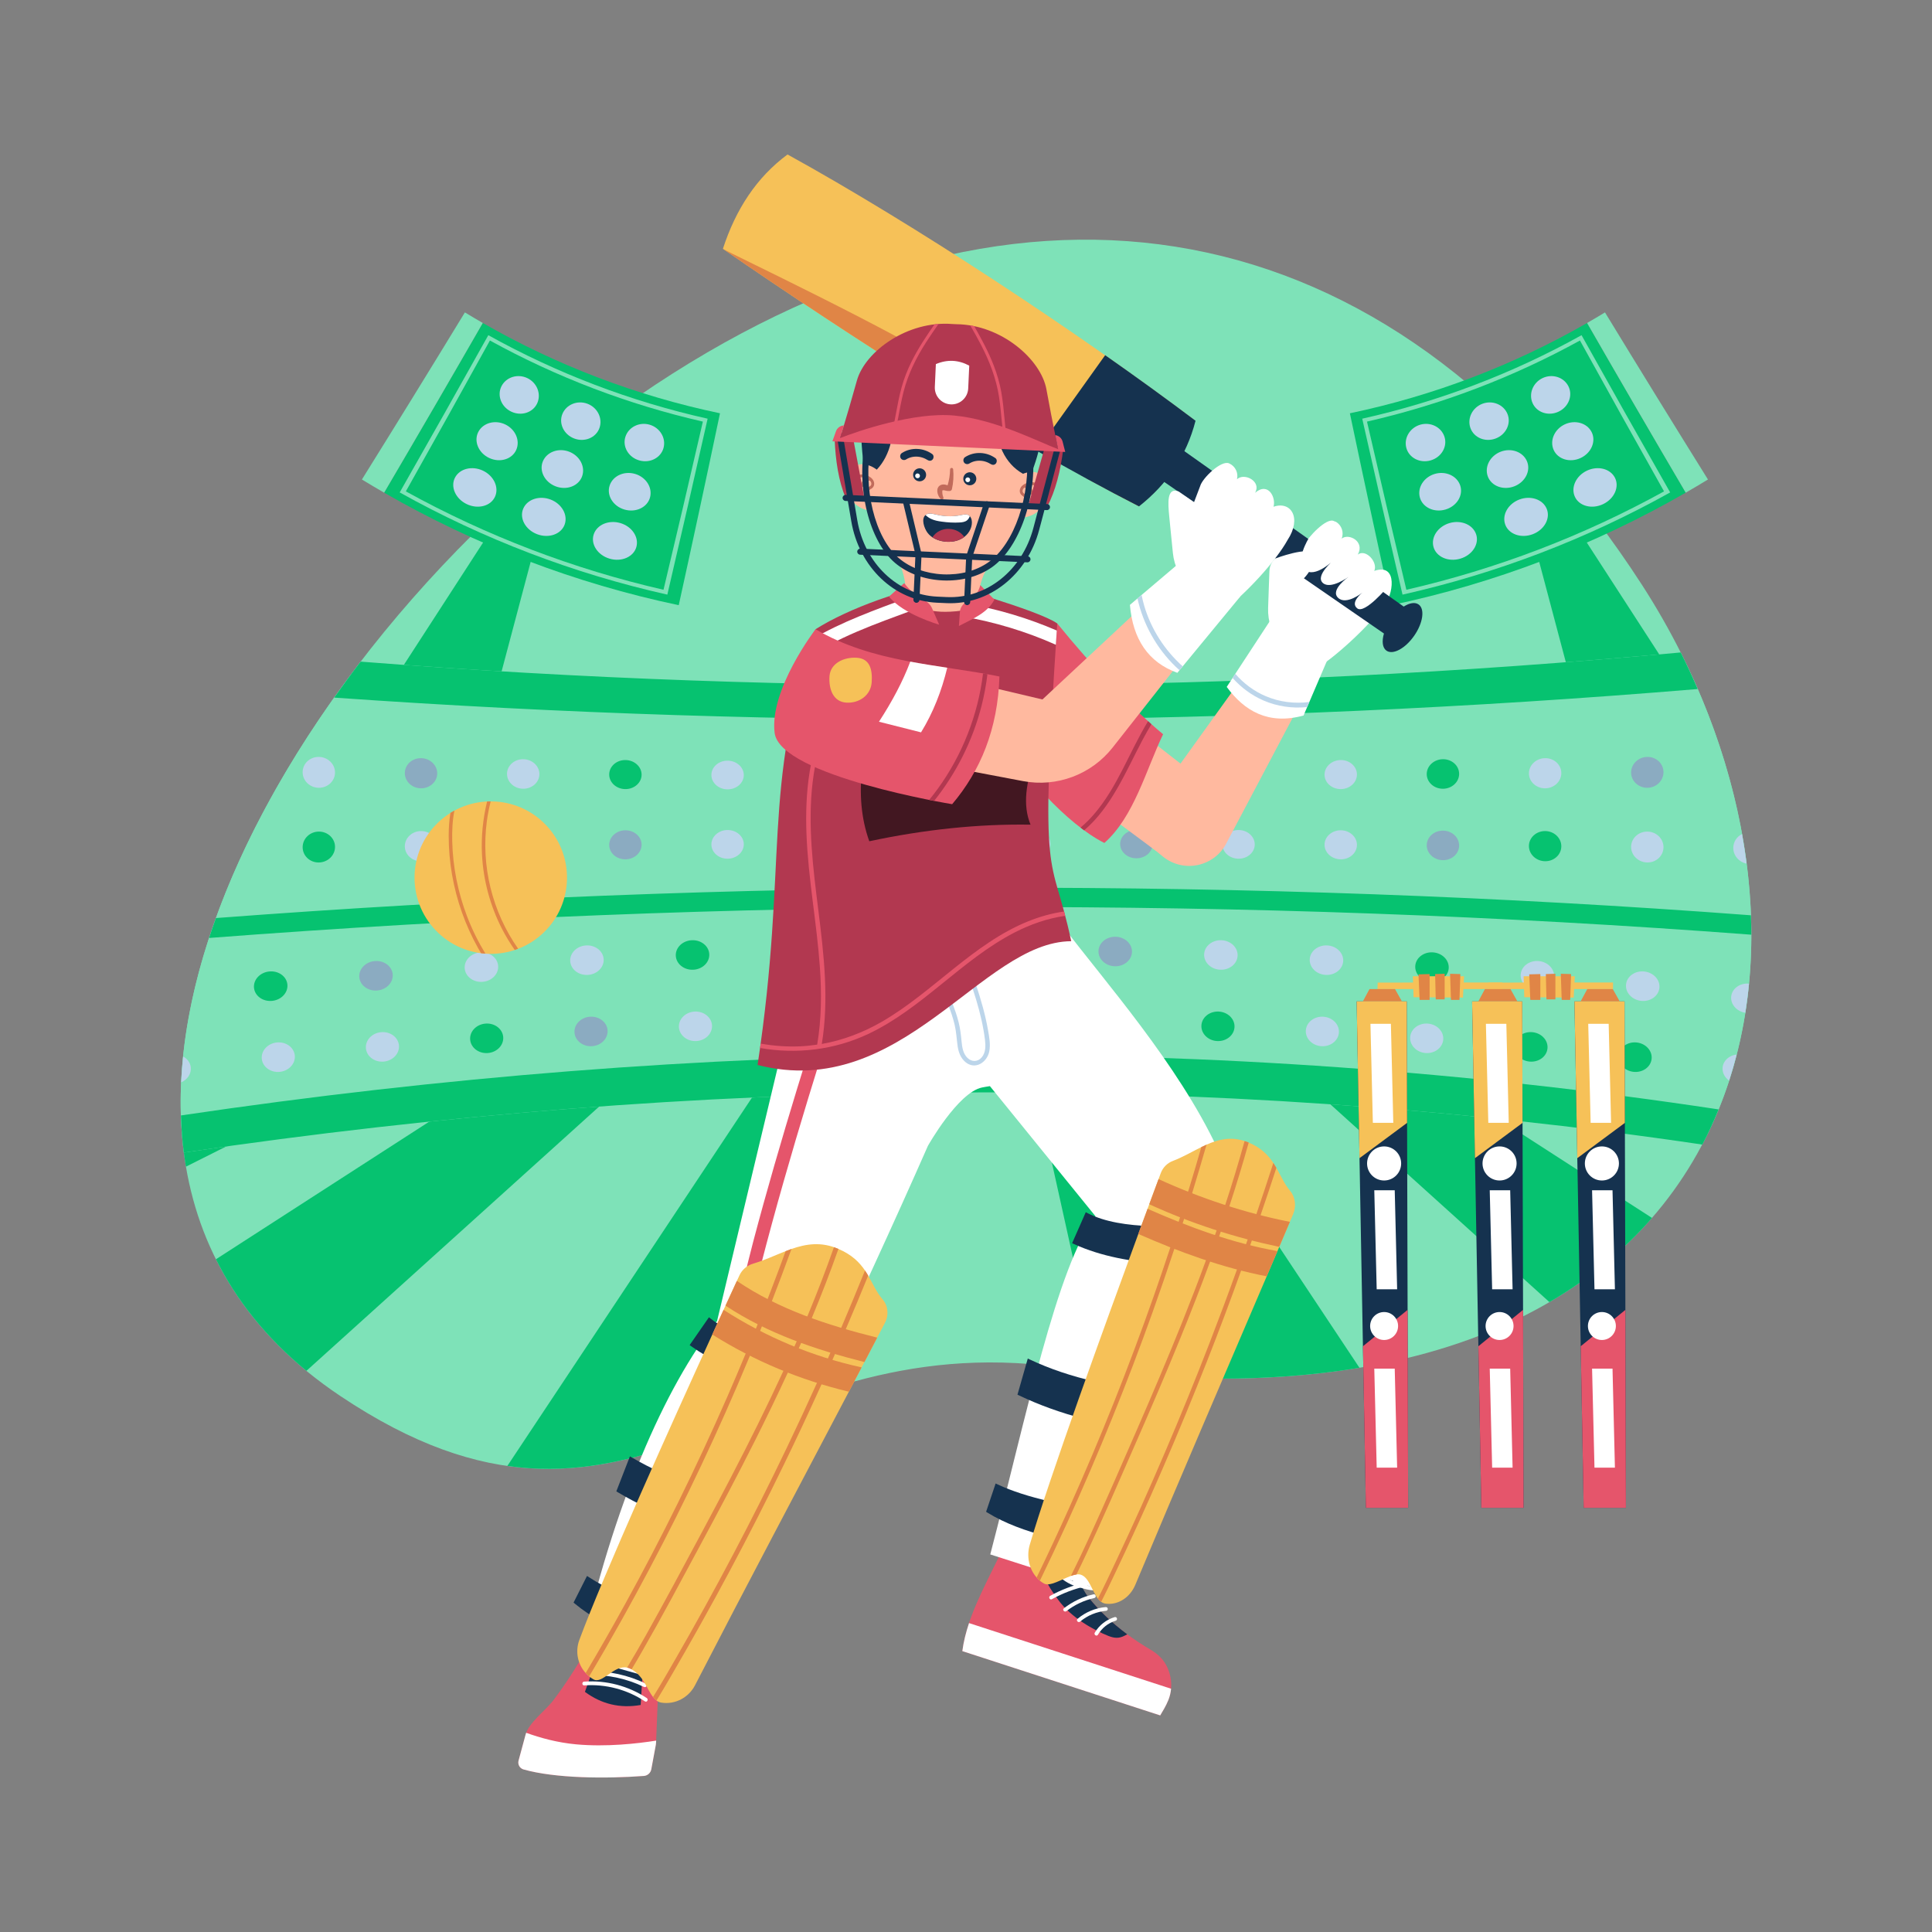 <?xml version="1.0" encoding="utf-8"?>
<!-- Generator: Adobe Illustrator 27.5.0, SVG Export Plug-In . SVG Version: 6.00 Build 0)  -->
<svg version="1.1" xmlns="http://www.w3.org/2000/svg" xmlns:xlink="http://www.w3.org/1999/xlink" x="0px" y="0px"
	 viewBox="0 0 500 500" style="enable-background:new 0 0 500 500;" xml:space="preserve">
<rect x="0" y="0" width="500" height="500" fill="#808080" stroke="none"/>
<g id="BACKGROUND">
	<rect style="fill:rgba(0, 0, 0, 0);" width="500" height="500"/>
</g>
<g id="OBJECTS">
	<g>
		<path style="fill:#7EE2B8;" d="M424.905,151.306C363.139,55.827,269.958,35.766,173.97,96.738S-6.447,297.942,88.019,361.246
			c76.055,50.966,104.472-18.515,186.104-7.43C455.891,378.499,485.121,244.389,424.905,151.306z"/>
		<g>
			<g>
				<polygon style="fill:#06C270;" points="396.912,140.01 407.007,178.044 434.638,177.436 407.82,136.024 				"/>
				<g>
					<path style="fill:#06C270;" d="M410.741,83.585c8.438,14.679,16.948,29.318,25.529,43.917
						c-23.654,13.621-49.38,23.467-76.246,29.12c-3.638-16.538-7.197-33.093-10.675-49.664
						C370.995,102.427,391.707,94.52,410.741,83.585z"/>
					<g>
						<path style="fill:#7EE2B8;" d="M432.236,127.44c-21.635,12.074-44.958,20.996-69.263,26.449
							c-3.543-15.163-7.019-30.341-10.427-45.533c19.927-4.451,39.037-11.744,56.756-21.611
							C416.887,100.343,424.531,113.909,432.236,127.44z M363.966,152.631c23.363-5.361,45.803-13.944,66.682-25.462
							c-7.307-12.985-14.558-26-21.754-39.046c-17.25,9.496-35.796,16.573-55.116,20.988
							C357.112,123.632,360.508,138.138,363.966,152.631z"/>
					</g>
					<g>
						<g>
							<path style="fill:#BCD5EA;" d="M375.137,135.37c2.98-0.875,6.05,0.396,6.889,2.919c0.838,2.521-0.986,5.376-4.105,6.294
								c-3.119,0.92-6.238-0.481-6.936-3.044C370.286,138.973,372.158,136.247,375.137,135.37z"/>
							<path style="fill:#BCD5EA;" d="M371.324,122.647c2.818-0.827,5.751,0.489,6.584,3.014c0.832,2.523-0.867,5.337-3.824,6.206
								c-2.956,0.871-5.938-0.568-6.629-3.133C366.762,126.168,368.508,123.476,371.324,122.647z"/>
							<path style="fill:#BCD5EA;" d="M367.543,109.916c2.654-0.779,5.453,0.582,6.279,3.108c0.825,2.525-0.748,5.298-3.542,6.118
								c-2.794,0.822-5.636-0.654-6.321-3.22C363.272,113.354,364.889,110.697,367.543,109.916z"/>
						</g>
						<g>
							<path style="fill:#BCD5EA;" d="M393.193,129.279c2.895-1.103,6.051-0.075,7.085,2.375c1.032,2.448-0.559,5.435-3.59,6.592
								c-3.03,1.158-6.242,0.004-7.139-2.497C388.652,133.247,390.298,130.385,393.193,129.279z"/>
							<path style="fill:#BCD5EA;" d="M388.397,116.894c2.737-1.042,5.762,0.042,6.788,2.494c1.026,2.451-0.443,5.386-3.316,6.482
								c-2.872,1.096-5.95-0.106-6.84-2.609C384.139,120.756,385.66,117.938,388.397,116.894z"/>
							<path style="fill:#BCD5EA;" d="M383.632,104.497c2.579-0.981,5.471,0.157,6.492,2.612c1.02,2.453-0.327,5.338-3.042,6.372
								c-2.714,1.035-5.657-0.215-6.54-2.721C379.656,108.254,381.054,105.481,383.632,104.497z"/>
						</g>
						<g>
							<path style="fill:#BCD5EA;" d="M410.69,121.807c2.798-1.325,6.025-0.546,7.246,1.815c1.221,2.359-0.132,5.462-3.061,6.851
								c-2.929,1.391-6.218,0.49-7.307-1.934C406.478,126.115,407.893,123.135,410.69,121.807z"/>
							<path style="fill:#BCD5EA;" d="M404.94,109.835c2.645-1.252,5.743-0.407,6.959,1.957c1.215,2.363-0.02,5.405-2.796,6.72
								c-2.776,1.317-5.935,0.357-7.017-2.069C401.002,114.015,402.296,111.089,404.94,109.835z"/>
							<path style="fill:#BCD5EA;" d="M399.221,97.848c2.491-1.179,5.462-0.269,6.672,2.098c1.208,2.365,0.092,5.347-2.531,6.589
								c-2.623,1.243-5.651,0.225-6.727-2.203C395.557,101.902,396.73,99.029,399.221,97.848z"/>
						</g>
					</g>
					<path style="fill:#7EE2B8;" d="M442.018,124.093c-1.902,1.161-3.818,2.298-5.748,3.409
						c-8.581-14.598-17.091-29.238-25.529-43.917c1.553-0.892,3.095-1.804,4.625-2.737
						C424.18,95.305,433.064,109.72,442.018,124.093z"/>
				</g>
			</g>
			<g>
				<polygon style="fill:#06C270;" points="138.769,140.01 128.674,178.044 101.043,177.436 127.861,136.024 				"/>
				<g>
					<path style="fill:#06C270;" d="M124.94,83.585c-8.438,14.679-16.948,29.318-25.529,43.917
						c23.655,13.621,49.38,23.467,76.246,29.12c3.638-16.538,7.197-33.093,10.675-49.664
						C164.686,102.427,143.974,94.52,124.94,83.585z"/>
					<g>
						<path style="fill:#7EE2B8;" d="M126.377,86.745c17.719,9.867,36.83,17.16,56.756,21.611
							c-3.408,15.192-6.883,30.37-10.427,45.533c-24.305-5.453-47.628-14.376-69.263-26.449
							C111.149,113.909,118.794,100.343,126.377,86.745z M181.903,109.111c-19.32-4.414-37.867-11.491-55.116-20.988
							c-7.196,13.045-14.447,26.061-21.754,39.046c20.88,11.519,43.319,20.101,66.682,25.462
							C175.173,138.138,178.569,123.632,181.903,109.111z"/>
					</g>
					<g>
						<g>
							<path style="fill:#BCD5EA;" d="M160.544,135.37c-2.98-0.875-6.05,0.396-6.889,2.919c-0.838,2.521,0.986,5.376,4.105,6.294
								c3.119,0.92,6.238-0.481,6.936-3.044C165.395,138.973,163.523,136.247,160.544,135.37z"/>
							<path style="fill:#BCD5EA;" d="M164.357,122.647c-2.818-0.827-5.751,0.489-6.584,3.014c-0.832,2.523,0.866,5.337,3.824,6.206
								c2.956,0.871,5.938-0.568,6.629-3.133C168.919,126.168,167.173,123.476,164.357,122.647z"/>
							<path style="fill:#BCD5EA;" d="M168.138,109.916c-2.655-0.779-5.453,0.582-6.279,3.108c-0.825,2.525,0.748,5.298,3.542,6.118
								c2.794,0.822,5.636-0.654,6.321-3.22C172.408,113.354,170.792,110.697,168.138,109.916z"/>
						</g>
						<g>
							<path style="fill:#BCD5EA;" d="M142.488,129.279c-2.895-1.103-6.051-0.075-7.085,2.375c-1.032,2.448,0.559,5.435,3.59,6.592
								c3.031,1.158,6.242,0.004,7.139-2.497C147.029,133.247,145.383,130.385,142.488,129.279z"/>
							<path style="fill:#BCD5EA;" d="M147.284,116.894c-2.737-1.042-5.762,0.042-6.788,2.494c-1.026,2.451,0.443,5.386,3.316,6.482
								c2.872,1.096,5.95-0.106,6.84-2.609C151.542,120.756,150.021,117.938,147.284,116.894z"/>
							<path style="fill:#BCD5EA;" d="M152.049,104.497c-2.579-0.981-5.471,0.157-6.492,2.612c-1.02,2.453,0.327,5.338,3.042,6.372
								c2.714,1.035,5.657-0.215,6.54-2.721C156.024,108.254,154.626,105.481,152.049,104.497z"/>
						</g>
						<g>
							<path style="fill:#BCD5EA;" d="M124.991,121.807c-2.798-1.325-6.025-0.546-7.246,1.815c-1.221,2.359,0.132,5.462,3.061,6.851
								c2.929,1.391,6.218,0.49,7.307-1.934C129.203,126.115,127.788,123.135,124.991,121.807z"/>
							<path style="fill:#BCD5EA;" d="M130.741,109.835c-2.645-1.252-5.744-0.407-6.959,1.957c-1.215,2.363,0.02,5.405,2.796,6.72
								c2.775,1.317,5.934,0.357,7.017-2.069C134.679,114.015,133.384,111.089,130.741,109.835z"/>
							<path style="fill:#BCD5EA;" d="M136.46,97.848c-2.492-1.179-5.463-0.269-6.672,2.098c-1.208,2.365-0.092,5.347,2.531,6.589
								c2.623,1.243,5.651,0.225,6.727-2.203C140.124,101.902,138.951,99.029,136.46,97.848z"/>
						</g>
					</g>
					<path style="fill:#7EE2B8;" d="M93.663,124.093c1.902,1.161,3.818,2.298,5.748,3.409c8.581-14.598,17.091-29.238,25.529-43.917
						c-1.553-0.892-3.095-1.804-4.625-2.737C111.501,95.305,102.617,109.72,93.663,124.093z"/>
				</g>
			</g>
		</g>
		<g>
			<path style="fill:#06C270;" d="M131.305,379.379c30.141,4.302,53.777-10.734,83.502-20.01
				c5.738-25.876,11.475-51.751,17.213-77.627c-12.133,0.17-24.279,0.451-36.44,0.858
				C174.155,314.859,152.73,347.119,131.305,379.379z"/>
			<path style="fill:#06C270;" d="M381.928,285.775c-13.377-0.92-26.775-1.671-40.189-2.289
				c19.751,17.832,39.503,35.664,59.254,53.496c10.497-6.132,19.316-13.486,26.538-21.786
				C412.33,305.389,397.129,295.582,381.928,285.775z"/>
			<path style="fill:#06C270;" d="M116.32,286.905c-20.144,12.996-40.289,25.993-60.433,38.989
				c5.275,10.558,12.968,20.288,23.415,28.879c26.033-23.503,52.065-47.006,78.098-70.509
				C143.724,284.994,130.03,285.882,116.32,286.905z"/>
			<path style="fill:#06C270;" d="M427.055,289.478c4.487,2.251,8.973,4.501,13.46,6.752c0.895-1.696,1.742-3.415,2.54-5.156
				C437.724,290.521,432.392,289.984,427.055,289.478z"/>
			<path style="fill:#06C270;" d="M267.946,281.591c5.429,24.482,10.858,48.964,16.286,73.446
				c25.686,2.738,48.155,2.182,67.592-1.06c-15.902-23.944-31.804-47.887-47.706-71.831
				C292.075,281.842,280.018,281.656,267.946,281.591z"/>
			<path style="fill:#06C270;" d="M48.124,301.929c7.335-3.68,14.67-7.359,22.005-11.039c-7.682,0.754-15.371,1.564-23.064,2.409
				C47.291,296.21,47.641,299.088,48.124,301.929z"/>
		</g>
		<g>
			<path style="fill:#7EE2B8;" d="M93.336,171.231c-31.271,40.744-50.918,87.199-45.753,127.052
				c133.284-19.701,264.359-21.085,392.974-2.069c19.39-36.864,15.781-84.868-5.599-127.36
				C321.149,179.393,207.274,180.127,93.336,171.231z"/>
			<path style="fill:#06C270;" d="M444.772,287.116c-1.264,3.097-2.657,6.137-4.214,9.098
				c-128.615-19.016-259.69-17.632-392.974,2.069c-0.41-3.162-0.646-6.369-0.75-9.608
				C181.831,268.653,314.565,267.405,444.772,287.116z M439.356,178.321c-1.376-3.179-2.825-6.341-4.397-9.466
				c-113.81,10.539-227.684,11.273-341.623,2.376c-2.357,3.07-4.628,6.181-6.846,9.311
				C204.172,188.808,321.794,188.117,439.356,178.321z M55.886,237.592c-0.62,1.719-1.219,3.437-1.78,5.154
				c135.352-10.384,269.334-10.666,399.125-0.849c-0.001-1.669-0.037-3.343-0.099-5.022
				C323.929,227.128,190.591,227.364,55.886,237.592z"/>
			<g>
				<g>
					<path style="fill:#8BABC1;" d="M320.536,196.862c-2.315,0.013-4.192,1.681-4.192,3.727c0,2.046,1.877,3.701,4.192,3.697
						c2.315-0.004,4.192-1.673,4.192-3.727C324.727,198.504,322.851,196.85,320.536,196.862z"/>
					<path style="fill:#BCD5EA;" d="M320.536,214.809c-2.315-0.005-4.192,1.651-4.192,3.697c0,2.046,1.877,3.714,4.192,3.727
						c2.315,0.012,4.192-1.642,4.192-3.696C324.727,216.482,322.851,214.813,320.536,214.809z"/>
					<path style="fill:#06C270;" d="M263.449,200.692c0,2.023,1.877,3.663,4.192,3.662c2.315-0.001,4.192-1.643,4.192-3.668
						c0-2.025-1.877-3.663-4.192-3.661C265.326,197.027,263.449,198.669,263.449,200.692z"/>
					<path style="fill:#BCD5EA;" d="M294.089,196.971c-2.315,0.007-4.191,1.659-4.192,3.689c0,2.03,1.877,3.674,4.192,3.671
						c2.315-0.003,4.192-1.655,4.192-3.69C298.28,198.606,296.404,196.963,294.089,196.971z"/>
					<path style="fill:#BCD5EA;" d="M346.982,196.699c-2.315,0.018-4.192,1.71-4.192,3.78c0,2.07,1.877,3.745,4.192,3.739
						c2.315-0.006,4.192-1.699,4.192-3.781C351.174,198.355,349.297,196.682,346.982,196.699z"/>
					<path style="fill:#8BABC1;" d="M289.897,218.435c0,2.03,1.877,3.681,4.192,3.689c2.315,0.008,4.192-1.635,4.192-3.67
						c0-2.035-1.877-3.687-4.192-3.69C291.773,214.761,289.897,216.405,289.897,218.435z"/>
					<path style="fill:#BCD5EA;" d="M342.791,218.615c0,2.071,1.877,3.763,4.192,3.78c2.315,0.018,4.192-1.656,4.192-3.738
						c0-2.082-1.877-3.775-4.192-3.781C344.668,214.87,342.79,216.544,342.791,218.615z"/>
					<path style="fill:#8BABC1;" d="M426.321,195.886c-2.315,0.032-4.191,1.839-4.192,4.036c0,2.197,1.876,3.969,4.192,3.958
						c2.315-0.011,4.192-1.819,4.191-4.037C430.513,197.625,428.636,195.853,426.321,195.886z"/>
					<path style="fill:#BCD5EA;" d="M450.833,215.841c-1.337,0.676-2.258,2.02-2.259,3.594c0,2.008,1.488,3.693,3.446,4.068
						C451.691,220.953,451.294,218.398,450.833,215.841z"/>
					<path style="fill:#8BABC1;" d="M373.429,214.966c-2.315-0.008-4.191,1.692-4.192,3.796c0,2.104,1.876,3.827,4.192,3.85
						c2.315,0.023,4.192-1.676,4.192-3.795C377.62,216.698,375.744,214.974,373.429,214.966z"/>
					<path style="fill:#BCD5EA;" d="M422.129,219.172c0,2.197,1.876,4.004,4.192,4.036c2.315,0.033,4.192-1.739,4.191-3.957
						c0-2.219-1.877-4.027-4.191-4.038C424.006,215.203,422.13,216.975,422.129,219.172z"/>
					<path style="fill:#BCD5EA;" d="M399.875,196.211c-2.315,0.028-4.191,1.789-4.192,3.935c0,2.146,1.877,3.879,4.192,3.869
						c2.315-0.009,4.192-1.772,4.192-3.936C404.067,197.915,402.19,196.184,399.875,196.211z"/>
					<path style="fill:#06C270;" d="M373.429,196.482c-2.315,0.022-4.191,1.746-4.192,3.85c0,2.104,1.876,3.804,4.192,3.796
						c2.315-0.008,4.192-1.732,4.192-3.851C377.62,198.158,375.744,196.46,373.429,196.482z"/>
					<path style="fill:#BCD5EA;" d="M267.641,222.07c2.315,0.003,4.192-1.636,4.192-3.661c0-2.025-1.877-3.667-4.192-3.668
						c-2.315-0.001-4.192,1.639-4.192,3.662C263.449,220.426,265.326,222.067,267.641,222.07z"/>
					<path style="fill:#06C270;" d="M399.875,215.079c-2.315-0.009-4.191,1.723-4.192,3.869c0,2.146,1.877,3.908,4.192,3.935
						c2.315,0.027,4.192-1.704,4.192-3.868C404.067,216.851,402.19,215.088,399.875,215.079z"/>
					<path style="fill:#BCD5EA;" d="M188.3,214.809c-2.315,0.004-4.192,1.673-4.192,3.728c0,2.054,1.877,3.709,4.192,3.696
						c2.315-0.012,4.192-1.681,4.192-3.727C192.492,216.46,190.615,214.805,188.3,214.809z"/>
					<path style="fill:#8BABC1;" d="M161.853,214.876c-2.315,0.006-4.192,1.699-4.192,3.781c0,2.082,1.877,3.755,4.192,3.738
						c2.315-0.018,4.192-1.71,4.192-3.78C166.045,216.544,164.168,214.87,161.853,214.876z"/>
					<path style="fill:#06C270;" d="M161.853,196.699c-2.315-0.018-4.192,1.655-4.192,3.738c0,2.082,1.877,3.775,4.192,3.781
						c2.315,0.006,4.192-1.668,4.192-3.739C166.045,198.409,164.168,196.717,161.853,196.699z"/>
					<path style="fill:#BCD5EA;" d="M135.406,196.482c-2.315-0.023-4.192,1.676-4.192,3.795c0,2.119,1.877,3.843,4.192,3.851
						c2.315,0.008,4.192-1.692,4.192-3.796C139.598,198.228,137.721,196.505,135.406,196.482z"/>
					<path style="fill:#BCD5EA;" d="M108.96,222.883c2.315-0.028,4.192-1.789,4.192-3.935c0-2.146-1.877-3.879-4.192-3.869
						c-2.315,0.009-4.192,1.772-4.192,3.936C104.769,221.18,106.645,222.911,108.96,222.883z"/>
					<path style="fill:#8BABC1;" d="M104.769,200.08c0,2.164,1.877,3.927,4.192,3.936c2.315,0.01,4.192-1.723,4.192-3.869
						c0-2.146-1.877-3.908-4.192-3.935C106.645,196.184,104.769,197.915,104.769,200.08z"/>
					<path style="fill:#06C270;" d="M135.406,214.966c-2.315,0.007-4.192,1.732-4.192,3.851c0,2.119,1.877,3.818,4.192,3.795
						c2.315-0.022,4.192-1.746,4.192-3.85C139.598,216.658,137.721,214.959,135.406,214.966z"/>
					<path style="fill:#06C270;" d="M210.555,218.454c0,2.035,1.877,3.678,4.192,3.67c2.315-0.007,4.192-1.659,4.192-3.689
						c0-2.03-1.877-3.674-4.192-3.671C212.432,214.766,210.555,216.418,210.555,218.454z"/>
					<path style="fill:#8BABC1;" d="M241.194,197.025c-2.315-0.002-4.192,1.636-4.192,3.661c0,2.025,1.877,3.667,4.192,3.668
						s4.192-1.639,4.192-3.662C245.386,198.669,243.509,197.027,241.194,197.025z"/>
					<path style="fill:#BCD5EA;" d="M188.3,196.862c-2.315-0.013-4.192,1.642-4.192,3.696c0,2.054,1.877,3.723,4.192,3.727
						c2.315,0.004,4.192-1.651,4.192-3.697C192.492,198.543,190.615,196.875,188.3,196.862z"/>
					<path style="fill:#06C270;" d="M82.515,223.209c2.315-0.033,4.191-1.839,4.191-4.036c0-2.197-1.877-3.969-4.191-3.958
						c-2.315,0.011-4.191,1.819-4.191,4.038C78.323,221.47,80.2,223.242,82.515,223.209z"/>
					<path style="fill:#BCD5EA;" d="M241.194,214.741c-2.315,0.001-4.192,1.643-4.192,3.668c0,2.024,1.877,3.663,4.192,3.661
						c2.315-0.003,4.192-1.644,4.192-3.667C245.386,216.38,243.509,214.74,241.194,214.741z"/>
					<path style="fill:#BCD5EA;" d="M214.747,196.971c-2.315-0.007-4.192,1.635-4.192,3.67c0,2.035,1.877,3.687,4.192,3.69
						c2.315,0.003,4.192-1.641,4.192-3.671C218.939,198.629,217.062,196.978,214.747,196.971z"/>
					<path style="fill:#BCD5EA;" d="M78.323,199.843c0,2.219,1.877,4.026,4.191,4.037c2.315,0.011,4.191-1.761,4.191-3.958
						s-1.877-4.004-4.191-4.036C80.2,195.853,78.323,197.625,78.323,199.843z"/>
				</g>
				<g>
					<path style="fill:#06C270;" d="M126.237,272.526c2.356-0.174,4.146-2.017,3.997-4.122c-0.149-2.105-2.191-3.676-4.561-3.5
						c-2.369,0.175-4.158,2.029-3.996,4.133C121.839,271.141,123.88,272.7,126.237,272.526z"/>
					<path style="fill:#BCD5EA;" d="M72.43,277.393c2.351-0.252,4.081-2.152,3.863-4.251c-0.218-2.099-2.312-3.602-4.676-3.349
						c-2.364,0.253-4.093,2.165-3.862,4.263C67.986,276.154,70.079,277.645,72.43,277.393z"/>
					<path style="fill:#BCD5EA;" d="M156.23,248.249c-0.115-2.107-2.152-3.71-4.549-3.572c-2.398,0.138-4.238,1.963-4.11,4.07
						c0.128,2.107,2.164,3.698,4.549,3.561C154.504,252.171,156.345,250.357,156.23,248.249z"/>
					<path style="fill:#BCD5EA;" d="M128.919,249.972c-0.149-2.105-2.213-3.674-4.609-3.497c-2.396,0.177-4.206,2.032-4.044,4.137
						c0.162,2.104,2.225,3.662,4.608,3.486C127.257,253.922,129.068,252.078,128.919,249.972z"/>
					<path style="fill:#BCD5EA;" d="M98.63,267.126c-2.367,0.214-4.126,2.097-3.929,4.198c0.197,2.102,2.264,3.627,4.618,3.414
						c2.354-0.213,4.114-2.085,3.93-4.187S100.997,266.912,98.63,267.126z"/>
					<path style="fill:#8BABC1;" d="M97.653,256.335c2.38-0.216,4.162-2.089,3.978-4.191c-0.184-2.102-2.273-3.637-4.667-3.421
						c-2.393,0.216-4.174,2.101-3.977,4.203C93.184,255.027,95.273,256.551,97.653,256.335z"/>
					<path style="fill:#06C270;" d="M183.56,246.975c-0.08-2.109-2.09-3.745-4.489-3.646c-2.399,0.098-4.269,1.893-4.176,4.002
						c0.093,2.108,2.103,3.733,4.489,3.635C181.771,250.867,183.64,249.084,183.56,246.975z"/>
					<path style="fill:#8BABC1;" d="M153.18,270.755c2.358-0.136,4.178-1.948,4.063-4.056c-0.115-2.107-2.13-3.711-4.501-3.575
						c-2.371,0.136-4.19,1.961-4.063,4.067C148.806,269.299,150.821,270.891,153.18,270.755z"/>
					<path style="fill:#BCD5EA;" d="M234.101,268.1c2.361-0.019,4.267-1.74,4.256-3.851c-0.011-2.111-1.944-3.811-4.318-3.792
						c-2.374,0.02-4.279,1.752-4.256,3.862C229.806,266.43,231.74,268.12,234.101,268.1z"/>
					<path style="fill:#BCD5EA;" d="M180.142,269.428c2.36-0.097,4.208-1.879,4.128-3.989c-0.08-2.109-2.069-3.746-4.441-3.648
						c-2.373,0.097-4.221,1.891-4.128,4C175.793,267.899,177.782,269.525,180.142,269.428z"/>
					<path style="fill:#BCD5EA;" d="M445.818,276.177c-0.166,1.379,0.523,2.676,1.677,3.491c0.722-2.226,1.375-4.479,1.958-6.758
						C447.567,273.111,446.03,274.415,445.818,276.177z"/>
					<path style="fill:#BCD5EA;" d="M448.038,257.832c-0.246,2.035,1.377,3.903,3.645,4.278c0.394-2.496,0.717-5.012,0.96-7.549
						C450.328,254.358,448.284,255.789,448.038,257.832z"/>
					<path style="fill:#06C270;" d="M238.254,245.771c-0.011-2.111-1.966-3.811-4.367-3.792c-2.401,0.02-4.328,1.752-4.304,3.863
						c0.024,2.111,1.979,3.8,4.367,3.78C236.337,249.603,238.264,247.882,238.254,245.771z"/>
					<path style="fill:#8BABC1;" d="M210.903,246.149c-0.045-2.11-2.028-3.778-4.428-3.719c-2.4,0.059-4.299,1.823-4.24,3.933
						c0.058,2.11,2.041,3.767,4.428,3.708C209.05,250.012,210.949,248.259,210.903,246.149z"/>
					<path style="fill:#BCD5EA;" d="M207.117,268.543c2.361-0.058,4.238-1.81,4.193-3.92c-0.046-2.11-2.007-3.779-4.381-3.721
						c-2.374,0.059-4.251,1.822-4.192,3.932C202.796,266.943,204.756,268.601,207.117,268.543z"/>
					<path style="fill:#BCD5EA;" d="M288.26,260.902c-2.374-0.058-4.335,1.611-4.38,3.721c-0.045,2.11,1.832,3.862,4.192,3.92
						c2.361,0.058,4.322-1.6,4.38-3.71C292.51,262.724,290.633,260.96,288.26,260.902z"/>
					<path style="fill:#BCD5EA;" d="M337.946,266.7c-0.115,2.108,1.705,3.92,4.063,4.056c2.358,0.135,4.373-1.457,4.501-3.564
						c0.127-2.107-1.691-3.931-4.063-4.067C340.076,262.988,338.061,264.592,337.946,266.7z"/>
					<path style="fill:#06C270;" d="M70.463,259.02c2.378-0.255,4.129-2.157,3.91-4.256c-0.218-2.1-2.333-3.6-4.724-3.344
						c-2.391,0.256-4.141,2.17-3.91,4.268C65.971,257.786,68.085,259.275,70.463,259.02z"/>
					<path style="fill:#BCD5EA;" d="M347.618,248.747c0.128-2.107-1.713-3.932-4.11-4.07c-2.398-0.138-4.435,1.465-4.549,3.572
						c-0.115,2.108,1.726,3.921,4.111,4.059C345.454,252.445,347.491,250.854,347.618,248.747z"/>
					<path style="fill:#8BABC1;" d="M288.714,242.43c-2.4-0.059-4.383,1.609-4.428,3.719c-0.046,2.111,1.853,3.863,4.24,3.922
						c2.387,0.058,4.37-1.598,4.428-3.708C293.012,244.252,291.115,242.488,288.714,242.43z"/>
					<path style="fill:#BCD5EA;" d="M256.935,245.771c-0.011,2.111,1.916,3.832,4.304,3.852c2.388,0.019,4.343-1.67,4.366-3.78
						c0.024-2.11-1.903-3.843-4.304-3.863C258.901,241.96,256.946,243.661,256.935,245.771z"/>
					<path style="fill:#06C270;" d="M315.361,261.791c-2.373-0.097-4.361,1.539-4.441,3.648c-0.08,2.109,1.769,3.892,4.128,3.989
						c2.36,0.097,4.348-1.529,4.441-3.637C319.581,263.682,317.733,261.889,315.361,261.791z"/>
					<path style="fill:#BCD5EA;" d="M364.955,268.404c-0.149,2.105,1.641,3.948,3.997,4.122c2.356,0.174,4.398-1.385,4.56-3.489
						c0.162-2.104-1.627-3.958-3.996-4.133C367.146,264.728,365.105,266.298,364.955,268.404z"/>
					<path style="fill:#BCD5EA;" d="M316.118,243.329c-2.399-0.099-4.41,1.537-4.489,3.646c-0.08,2.109,1.79,3.893,4.176,3.991
						c2.386,0.098,4.396-1.526,4.489-3.635C320.387,245.222,318.517,243.427,316.118,243.329z"/>
					<path style="fill:#8BABC1;" d="M265.406,264.32c0.024-2.111-1.882-3.843-4.256-3.862c-2.374-0.019-4.308,1.682-4.319,3.792
						c-0.011,2.111,1.895,3.832,4.256,3.851C263.449,268.12,265.382,266.43,265.406,264.32z"/>
					<path style="fill:#BCD5EA;" d="M429.449,255.688c0.231-2.098-1.519-4.012-3.909-4.268c-2.391-0.256-4.505,1.244-4.724,3.344
						c-0.218,2.099,1.533,4.002,3.91,4.256C427.103,259.275,429.218,257.786,429.449,255.688z"/>
					<path style="fill:#06C270;" d="M374.923,250.612c0.162-2.105-1.648-3.96-4.044-4.137c-2.396-0.177-4.459,1.392-4.609,3.497
						c-0.149,2.106,1.662,3.949,4.045,4.126C372.698,254.274,374.76,252.717,374.923,250.612z"/>
					<path style="fill:#BCD5EA;" d="M49.371,276.177c-0.145-1.199-0.911-2.178-1.973-2.754c-0.231,2.243-0.402,4.474-0.504,6.691
						C48.519,279.403,49.573,277.851,49.371,276.177z"/>
					<path style="fill:#06C270;" d="M391.94,270.551c-0.184,2.103,1.576,3.974,3.93,4.187c2.354,0.213,4.421-1.312,4.618-3.414
						c0.197-2.101-1.562-3.984-3.929-4.198C394.192,266.912,392.124,268.448,391.94,270.551z"/>
					<path style="fill:#06C270;" d="M418.896,273.142c-0.218,2.1,1.512,4,3.863,4.251c2.351,0.252,4.444-1.239,4.675-3.337
						c0.231-2.098-1.497-4.01-3.862-4.263C421.208,269.54,419.115,271.043,418.896,273.142z"/>
					<path style="fill:#BCD5EA;" d="M402.201,252.926c0.197-2.102-1.584-3.986-3.977-4.203c-2.394-0.217-4.483,1.318-4.667,3.421
						c-0.183,2.103,1.598,3.976,3.978,4.191C399.916,256.551,402.005,255.027,402.201,252.926z"/>
				</g>
			</g>
		</g>
	</g>
	<g>
		<g>
			<g>
				<path style="fill:#E5556B;" d="M302.365,439.982c-0.652,1.627-1.528,2.957-2.103,3.965l-51.21-16.637
					c1.076-8.265,5.454-16.185,9.59-24.66l20.049,6.514c3.255,5.155,7.589,9.755,13.042,13.795c1.869,1.391,3.866,2.703,6.006,3.958
					c1.646,0.964,3.094,2.256,3.978,3.85C303.267,433.555,303.595,436.928,302.365,439.982z"/>
				<path style="fill:#FFFFFF;" d="M249.05,427.306l51.213,16.639c0.576-1.008,1.45-2.334,2.107-3.966
					c0.385-0.957,0.61-1.946,0.699-2.938l-52.286-16.987C249.98,422.457,249.369,424.866,249.05,427.306z"/>
				<path style="fill:#15324F;" d="M291.734,422.957l-0.642,0.336c-1.471,0.77-2.66,0.713-4.287,0.064
					c-3.625-1.446-9.567-4.667-12.962-9.346c-1.926-2.642-3.668-5.179-3.763-7.646c-0.05-1.313,0.061-2.524,0.229-3.548
					c0.29-1.768,2.204-2.811,4.084-2.2l2.047,0.665c1.377,0.447,2.318,1.668,2.303,2.988l-0.005,0.44
					c-0.033,3.112,0.999,6.239,3.07,8.813C284.565,416.948,287.868,420.093,291.734,422.957z"/>
				<g>
					<path style="fill:#FFFFFF;" d="M289.075,418.871c-0.053-0.243-0.328-0.449-0.582-0.373c-2.154,0.645-4.027,2.085-5.163,4.031
						c-0.316,0.542,0.499,1.082,0.816,0.538c1.005-1.722,2.64-3.041,4.555-3.614C288.954,419.378,289.135,419.143,289.075,418.871z"
						/>
					<path style="fill:#FFFFFF;" d="M286.678,416.289c-0.062-0.284-0.318-0.397-0.582-0.373c-2.649,0.238-5.188,1.319-7.219,3.032
						c-0.482,0.407,0.17,1.135,0.65,0.73c1.912-1.613,4.288-2.583,6.777-2.807C286.568,416.848,286.729,416.524,286.678,416.289z"/>
					<path style="fill:#FFFFFF;" d="M282.999,412.61c-2.789,0.625-5.407,1.867-7.664,3.618c-0.498,0.387,0.156,1.114,0.65,0.73
						c2.124-1.648,4.6-2.806,7.222-3.393C283.821,413.428,283.615,412.472,282.999,412.61z"/>
					<path style="fill:#FFFFFF;" d="M280.948,409.53c-3.199,0.709-6.289,1.878-9.154,3.47c-0.549,0.305-0.108,1.177,0.444,0.871
						c2.796-1.554,5.795-2.694,8.919-3.386C281.77,410.349,281.564,409.394,280.948,409.53z"/>
					<path style="fill:#FFFFFF;" d="M289.643,407.338c-0.863,0.294-1.433,0.899-2.036,1.553c-0.661,0.716-1.395,1.256-2.347,1.519
						c-1.726,0.477-3.476,0.113-5.158-0.391c2.399-1.422,4.077-3.927,4.331-6.755c0.035-0.387-0.391-0.597-0.71-0.458
						c-1.724,0.752-3.139,2.058-4.093,3.646c-0.031-1.316-0.238-2.628-0.637-3.887c-0.18-0.566-0.435-1.183-1.082-1.318
						c-0.56-0.117-1.055,0.247-1.34,0.702c-0.673,1.074-0.598,2.613-0.321,3.796c0.293,1.255,0.894,2.395,1.546,3.499
						c-1.753-0.775-3.28-1.988-4.431-3.543c-0.375-0.507-1.102,0.148-0.73,0.65c1.348,1.821,3.216,3.218,5.327,4.024
						c0.014,0.207,0.137,0.389,0.34,0.422c0.147,0.166,0.395,0.239,0.589,0.152c0.12-0.022,0.229-0.084,0.302-0.187
						c1.934,0.611,3.962,1.131,5.983,0.678c0.932-0.209,1.827-0.624,2.539-1.267c0.682-0.616,1.23-1.568,2.137-1.878
						C290.44,408.093,290.239,407.135,289.643,407.338z M283.305,404.127c-0.473,2.159-1.897,4.086-3.824,5.169
						C279.994,407.143,281.396,405.254,283.305,404.127z M277.22,405.604c-0.164-0.672-0.231-1.366-0.144-2.055
						c0.028-0.219,0.212-1.416,0.628-1.354c0.25,0.037,0.359,0.659,0.414,0.845c0.091,0.312,0.172,0.627,0.241,0.945
						c0.149,0.685,0.248,1.382,0.285,2.082c0.045,0.845,0.003,1.689-0.107,2.525C277.985,407.647,277.479,406.668,277.22,405.604z"
						/>
				</g>
			</g>
			<g>
				<g>
					<path style="fill:#E5556B;" d="M152.558,425.507c-2.85,5.158-5.946,10.011-9.33,14.505c-1.934,2.568-6.504,5.894-7.24,9.023
						l-1.785,6.606c-0.267,0.988,0.3,2.013,1.285,2.291c8.222,2.321,21.344,2.417,31.153,1.679c0.958-0.072,1.743-0.788,1.918-1.732
						l1.044-5.637c0.11-0.468,0.175-0.945,0.194-1.425l0.842-21.058L152.558,425.507z"/>
					<path style="fill:#FFFFFF;" d="M135.488,457.933c8.222,2.321,21.344,2.417,31.153,1.679c0.958-0.072,1.743-0.788,1.918-1.732
						l1.044-5.637c0.11-0.468,0.175-0.945,0.194-1.425l0.014-0.348c-4.832,0.763-12.909,1.685-20.728,0.963
						c-4.859-0.449-9.301-1.677-12.91-2.994c-0.076,0.2-0.138,0.399-0.185,0.597l-1.785,6.606
						C133.936,456.629,134.503,457.655,135.488,457.933z"/>
				</g>
				<path style="fill:#15324F;" d="M151.378,437.851l4.45-12.536c0,0,1.651-3.644,6.134-2.597c4.88,1.14,4.638,5.131,4.638,5.131
					l-0.792,13.396C160.513,442.178,155.702,441.046,151.378,437.851z"/>
				<g>
					<path style="fill:#FFFFFF;" d="M166.99,432.97c-4.088-2.328-8.736-3.528-13.44-3.483c-0.629,0.006-0.593,0.983,0.037,0.977
						c4.533-0.044,8.995,1.121,12.934,3.364C167.069,434.14,167.536,433.281,166.99,432.97z"/>
					<path style="fill:#FFFFFF;" d="M167.141,435.724c-4.573-2.214-9.613-3.317-14.693-3.206c-0.629,0.014-0.593,0.991,0.037,0.977
						c4.904-0.107,9.772,0.949,14.187,3.087C167.237,436.855,167.708,435.998,167.141,435.724z"/>
					<path style="fill:#FFFFFF;" d="M167.382,439.458c-4.761-3.156-10.518-4.662-16.215-4.254c-0.625,0.045-0.593,1.022,0.037,0.977
						c5.54-0.397,11.081,1.066,15.71,4.135C167.438,440.665,167.903,439.804,167.382,439.458z"/>
					<path style="fill:#FFFFFF;" d="M168.97,427.874c-0.354-0.518-1.251-0.647-1.821-0.74c-1.383-0.225-2.824-0.064-4.106,0.508
						c-0.596,0.265-1.139,0.614-1.633,1.023c0.536-1.255,1.349-2.382,2.4-3.291c0.201-0.174,0.159-0.52-0.018-0.691
						c-0.205-0.199-0.492-0.154-0.691,0.017c-0.727,0.629-1.347,1.37-1.858,2.18c0.055-1.082,0.019-2.169-0.147-3.243
						c-0.04-0.263-0.221-0.478-0.507-0.47c-0.241,0.006-0.51,0.246-0.47,0.507c0.23,1.493,0.217,2.997,0.011,4.478
						c-1.059-1.916-2.791-3.459-4.836-4.259c-0.853-0.334-3.556-1.303-3.597,0.402c-0.018,0.759,0.632,1.4,1.109,1.917
						c0.59,0.639,1.246,1.213,1.938,1.737c1.524,1.153,3.199,2.074,4.878,2.977c0.047,0.1,0.13,0.173,0.235,0.215
						c0.131,0.102,0.311,0.146,0.474,0.097c0.207,0.011,0.407-0.092,0.447-0.36c0.002-0.011,0.005-0.022,0.007-0.033
						c0.006-0.004,0.011-0.01,0.017-0.015c1.199,0.01,2.398-0.05,3.584-0.238c0.738-0.117,1.471-0.265,2.194-0.453
						c0.633-0.165,1.398-0.306,1.953-0.67C169.046,429.133,169.347,428.426,168.97,427.874z M153.268,425.268
						c-0.171-0.195-0.553-0.542-0.571-0.82c-0.01-0.161,0.018-0.158,0.19-0.154c0.158,0.004,0.317,0.035,0.473,0.062
						c0.611,0.105,1.214,0.279,1.782,0.526c1.125,0.487,2.13,1.207,2.963,2.106c0.759,0.82,1.322,1.789,1.695,2.836
						c-0.007,0.026-0.013,0.052-0.02,0.078C157.43,428.635,155.047,427.299,153.268,425.268z M167.443,428.872
						c-1.122,0.361-2.276,0.632-3.443,0.797c-0.82,0.116-1.645,0.168-2.471,0.19c1.168-1.167,2.763-1.853,4.451-1.849
						c0.566,0.001,1.125,0.083,1.67,0.235c0.167,0.047,0.546,0.076,0.479,0.283C168.062,428.73,167.615,428.816,167.443,428.872z"/>
				</g>
			</g>
			<g>
				<path style="fill:#FFFFFF;" d="M315.102,297.274c-10.421-22.153-29.083-43.104-39.983-57.518l-34.228,5.33l-31.32-3.577
					l-23.989,100.353c-13.56,17.05-26.884,47.671-35.592,87.104l24.791,6.942c24.786-51.406,47.995-99.891,65.373-139.388
					l0.001,0.003c0,0,7.765-13.8,13.987-15.08c0.707-0.145,1.376-0.248,2.046-0.352l27.316,33.663
					c-9.92,12.617-18.123,52.72-27.223,87.531l27.937,8.95l32.018-94.286C318.428,310.492,318.004,303.444,315.102,297.274z"/>
				<path style="fill:#E5556B;" d="M157.561,431.085c3.572-22.602,11.321-44.531,22.897-64.29
					c3.546-6.053,7.71-11.801,10.416-18.308c2.787-6.7,4.203-13.915,6.008-20.918c3.75-14.551,7.913-28.993,12.291-43.366
					c4.203-13.795,8.606-27.529,13.036-41.252l-3.52-0.402c-8.434,26.131-16.754,52.311-23.776,78.862
					c-1.88,7.11-3.387,14.367-5.652,21.366c-2.252,6.961-6.106,12.889-9.89,19.081c-7.29,11.927-13.243,24.679-17.704,37.927
					c-3.33,9.888-5.815,20.057-7.464,30.36L157.561,431.085z"/>
				<path style="fill:#BCD5EA;" d="M255.693,266.561c-0.339-1.931-0.779-3.843-1.288-5.736c-1.129-4.199-2.588-8.299-4.043-12.393
					c-0.249-0.7-1.285-0.181-1.037,0.515c2.325,6.541,4.732,13.195,5.582,20.123c0.191,1.558,0.225,3.329-0.856,4.594
					c-1.012,1.184-2.566,1.201-3.668,0.128c-1.16-1.13-1.388-2.786-1.534-4.322c-0.156-1.643-0.344-3.255-0.743-4.86
					c-0.897-3.603-2.458-6.994-4.012-10.35c-0.313-0.676-1.351-0.162-1.037,0.515c1.584,3.422,3.189,6.879,4.035,10.571
					c0.408,1.781,0.481,3.577,0.739,5.378c0.226,1.572,0.776,3.097,2.024,4.142c2.515,2.105,5.58,0.094,6.163-2.745
					C256.392,270.297,256.01,268.365,255.693,266.561z"/>
			</g>
			<g>
				<g>
					<g>
						<path style="fill:#15324F;" d="M212.987,360.555l-0.389-0.072c-11.224-2.083-24.001-5.141-33.652-12.038l-0.466-0.333
							l4.994-7.201l0.485,0.381c7.668,6.029,22.416,8.019,34.406,9.079l0.945,0.084L212.987,360.555z"/>
					</g>
					<g>
						<path style="fill:#15324F;" d="M196.255,399.359l-0.418-0.086c-14.412-2.968-26.159-7.238-35.911-13.057l-0.421-0.251
							l3.516-9.065l0.59,0.346c9.776,5.743,21.975,9.718,37.293,12.152l0.82,0.131L196.255,399.359z"/>
					</g>
					<g>
						<path style="fill:#15324F;" d="M180.469,429.095l-0.435-0.123c-10.85-3.064-23.046-7.115-31.242-13.926l-0.356-0.296
							l3.483-6.9l0.544,0.354c8.558,5.583,21.655,9.533,32.108,12.351l0.731,0.197L180.469,429.095z"/>
					</g>
				</g>
				<g>
					<path style="fill:#F6C158;" d="M229.039,342.322c-0.669,1.282-1.339,2.564-2.019,3.855c-1.104,2.11-2.196,4.211-3.311,6.33
						c-0.245,0.453-0.481,0.917-0.726,1.37l0.01,0.001c-1.092,2.09-2.205,4.19-3.308,6.289
						c-12.917,24.587-26.375,49.922-39.822,75.994c-1.646,3.176-5.121,5.022-8.648,4.486c-0.505-0.075-0.931-0.268-1.311-0.549
						c-0.331-0.237-0.637-0.544-0.909-0.899c-1.539-1.984-2.438-5.435-5.546-7.168c-0.118-0.069-0.236-0.128-0.355-0.188
						c-0.267-0.131-0.536-0.22-0.799-0.269c-3.401-0.742-6.412,4.342-8.683,3.054c-0.403-0.232-0.783-0.492-1.141-0.782
						c-0.329-0.267-0.626-0.553-0.901-0.858c-2.062-2.264-2.756-5.559-1.643-8.556c6.195-16.753,23.879-56.004,34.414-79.058
						c0.264-0.574,0.517-1.139,0.77-1.704c0.515-1.109,0.995-2.168,1.463-3.188c0.229-0.515,0.467-1.01,0.684-1.495
						c0.169-0.377,0.336-0.733,0.503-1.089c0.192-0.426,0.383-0.832,0.563-1.228c0.299-0.643,0.576-1.268,0.852-1.862
						c0.575-1.247,1.09-2.356,1.522-3.307c0.252-0.544,0.479-1.029,0.682-1.465c0.685-1.505,2.023-2.568,3.607-3.032
						c2.875-0.835,5.598-2.141,8.336-3.21c0.504-0.201,1.007-0.391,1.509-0.561c3.776-1.315,7.647-1.94,12.083-0.045
						c0.02,0.012,0.039,0.023,0.069,0.035c3.502,1.505,5.46,3.496,6.879,5.594l-0.001,0.01c0.298,0.429,0.565,0.855,0.82,1.302
						c1.243,2.137,2.147,4.312,3.736,6.156C229.867,337.957,230.06,340.37,229.039,342.322z"/>
					<g>
						<path style="fill:#E08546;" d="M151.571,432.988c3.462-5.85,6.845-11.746,10.12-17.701
							c4.822-8.739,9.449-17.593,13.857-26.554c4.419-8.96,8.631-18.027,12.644-27.178c1.633-3.738,3.226-7.49,4.79-11.253
							c0.891-2.145,1.773-4.29,2.634-6.437c0.158-0.377,0.307-0.765,0.466-1.143c0.873-2.167,1.725-4.345,2.568-6.523
							c0.296-0.746,0.582-1.492,0.867-2.238c1.303-3.383,2.565-6.769,3.807-10.166c0.504-0.201,1.007-0.391,1.509-0.561
							c-1.636,4.524-3.342,9.034-5.077,13.521c-0.16,0.397-0.31,0.806-0.47,1.203c-0.692,1.77-1.394,3.53-2.107,5.299
							c-0.149,0.388-0.308,0.775-0.468,1.173c-0.861,2.147-1.742,4.292-2.633,6.427c-2.052,4.945-4.164,9.866-6.346,14.762
							c-4.063,9.128-8.333,18.159-12.802,27.096c-4.456,8.897-9.109,17.698-13.958,26.384c-2.768,4.958-5.594,9.871-8.499,14.748
							L151.571,432.988z"/>
						<path style="fill:#E08546;" d="M224.682,330.13c-1.889,4.64-3.816,9.257-5.794,13.86c-0.912,2.143-1.844,4.286-2.796,6.426
							c-0.061,0.149-0.123,0.308-0.194,0.457c-0.157,0.357-0.314,0.704-0.471,1.061c-0.93,2.112-1.87,4.223-2.81,6.323
							c-3.15,6.964-6.388,13.881-9.735,20.749c-4.491,9.262-9.159,18.43-14.004,27.504c-4.869,9.124-9.905,18.144-15.108,27.072
							c-1.26,2.161-2.533,4.361-3.865,6.517c-0.331-0.237-0.637-0.544-0.909-0.899c2.04-3.261,3.953-6.613,5.875-9.954
							c5.117-8.872,10.058-17.838,14.83-26.897c4.819-9.137,9.46-18.358,13.923-27.673c2.667-5.567,5.274-11.169,7.812-16.796
							c0.95-2.1,1.889-4.191,2.819-6.302c0.218-0.506,0.447-1.011,0.655-1.518c0.493-1.1,0.978-2.211,1.462-3.321
							c0.448-1.031,0.896-2.063,1.334-3.095c2.102-4.922,4.144-9.867,6.156-14.826C224.16,329.247,224.427,329.684,224.682,330.13z"
							/>
						<path style="fill:#E08546;" d="M216.984,323.224c-2.126,6.033-4.442,12.002-6.907,17.909
							c-0.475,1.132-0.951,2.274-1.437,3.404c-0.436,1.012-0.872,2.014-1.308,3.015c-0.205,0.466-0.411,0.932-0.615,1.388
							c-0.919,2.102-1.869,4.202-2.827,6.281c-2.707,5.871-5.523,11.683-8.418,17.449c-4.655,9.271-9.516,18.436-14.438,27.577
							c-4.84,8.993-9.631,18.02-14.717,26.884c-0.939,1.641-1.887,3.272-2.866,4.9c-0.118-0.069-0.236-0.128-0.355-0.188
							c-0.267-0.131-0.536-0.22-0.799-0.269c1.67-2.776,3.29-5.576,4.871-8.399c5.032-8.96,9.866-18.024,14.721-27.088
							c4.878-9.103,9.677-18.241,14.249-27.498c2.262-4.584,4.475-9.191,6.609-13.825c0.969-2.089,1.908-4.179,2.837-6.281
							c0.204-0.445,0.398-0.902,0.603-1.358c0.932-2.132,1.843-4.275,2.735-6.42c0.035-0.069,0.071-0.148,0.097-0.218
							c2.429-5.828,4.7-11.739,6.801-17.702c0.359,0.127,0.719,0.243,1.096,0.401C216.934,323.2,216.954,323.211,216.984,323.224z"
							/>
					</g>
					<g>
						<path style="fill:#E08546;" d="M184.339,345.369c10.933,6.881,22.787,11.805,35.347,14.802
							c1.104-2.099,2.212-4.205,3.307-6.293c-12.756-2.78-24.77-7.846-35.736-14.89C186.369,340.928,185.39,343.068,184.339,345.369
							z"/>
						<path style="fill:#E08546;" d="M187.76,337.894c10.898,7.239,23.302,11.38,35.953,14.611c1.109-2.116,2.208-4.22,3.308-6.325
							c-12.817-3.205-25.347-7.236-36.322-14.68C189.926,333.177,188.932,335.339,187.76,337.894z"/>
					</g>
				</g>
			</g>
			<g>
				<g>
					<g>
						<path style="fill:#15324F;" d="M300.91,327.094c-7.889-0.537-15.903-1.903-22.927-5.118l-0.521-0.239l3.535-8.019l0.548,0.282
							c8.673,4.463,23.529,3.617,35.505,2.378l0.943-0.097l-4.29,11.117l-0.395,0.004
							C309.327,327.432,305.135,327.382,300.91,327.094z"/>
					</g>
					<g>
						<path style="fill:#15324F;" d="M301.147,370.893l-0.423-0.047c-14.624-1.628-26.713-4.799-36.961-9.696l-0.443-0.212
							l2.667-9.349l0.618,0.29c10.158,4.77,22.522,7.597,37.781,8.636c0.157,0.011,0.314,0.02,0.473,0.031l0.829,0.054
							L301.147,370.893z"/>
					</g>
					<g>
						<path style="fill:#15324F;" d="M288.945,400.901l-0.447-0.06c-11.174-1.49-23.822-3.765-32.905-9.345l-0.394-0.242
							l2.468-7.326l0.589,0.273c7.232,3.365,17.574,5.728,33.537,7.662l0.751,0.091L288.945,400.901z"/>
					</g>
				</g>
				<g>
					<path style="fill:#F6C158;" d="M334.666,314.219c-0.28,0.665-0.56,1.33-0.851,2.005c-0.902,2.144-1.825,4.307-2.748,6.46
						c-0.148,0.368-0.305,0.735-0.463,1.102c-0.923,2.163-1.848,4.346-2.783,6.529c-11.019,25.808-22.544,52.44-34.009,79.851
						c-1.365,3.246-4.422,5.254-7.612,4.873c-0.455-0.062-0.853-0.221-1.213-0.481c-0.312-0.215-0.599-0.5-0.852-0.834
						c-1.522-1.942-2.235-5.421-4.378-6.18c-0.339-0.115-0.736-0.132-1.17-0.069c-0.443,0.051-0.933,0.202-1.445,0.382
						c-2.45,0.895-5.44,2.815-6.964,1.956c-0.374-0.209-0.725-0.458-1.053-0.725c-0.309-0.256-0.597-0.531-0.842-0.833
						c-1.936-2.164-2.674-5.42-1.782-8.464c4.966-16.99,19.449-56.929,28.096-80.448c0.088-0.239,0.175-0.468,0.252-0.698
						c0.765-2.082,1.479-4.025,2.142-5.807c0.15-0.398,0.289-0.797,0.427-1.176l0.01,0.001c0.114-0.329,0.228-0.648,0.341-0.957
						c0.812-2.181,1.502-4.064,2.063-5.557c0.211-0.557,0.399-1.065,0.563-1.514c0.564-1.534,1.733-2.659,3.137-3.186
						c2.557-0.97,4.952-2.389,7.371-3.582c0.454-0.224,0.897-0.429,1.35-0.633c3.054-1.365,6.219-2.109,9.846-0.933
						c0.329,0.114,0.66,0.208,0.997,0.354c0.02,0.012,0.039,0.023,0.07,0.025l-0.001,0.01c3.196,1.351,5.028,3.242,6.38,5.275
						c0.278,0.417,0.535,0.843,0.782,1.268l-0.001,0.01c1.196,2.083,2.082,4.216,3.576,5.972
						C335.251,309.827,335.517,312.224,334.666,314.219z"/>
					<g>
						<path style="fill:#E08546;" d="M312.253,296.232c-1.216,4.206-2.452,8.41-3.736,12.581c-0.249,0.8-0.486,1.59-0.734,2.38
							c-0.444,1.42-0.888,2.84-1.342,4.259c-0.118,0.39-0.247,0.78-0.376,1.169c-0.701,2.199-1.412,4.397-2.143,6.583
							c-1.777,5.403-3.634,10.78-5.541,16.134c-3.33,9.31-6.837,18.527-10.542,27.648c-3.683,9.092-7.553,18.09-11.6,26.984
							c-2.316,5.07-4.692,10.116-7.115,15.118c-0.309-0.256-0.597-0.531-0.842-0.833c2.899-5.99,5.731-12.036,8.463-18.12
							c4.02-8.957,7.864-18.008,11.509-27.153c3.656-9.155,7.114-18.396,10.394-27.719c1.456-4.138,2.862-8.291,4.238-12.455
							c0.731-2.186,1.442-4.384,2.134-6.594c0.139-0.389,0.257-0.779,0.376-1.169c0.712-2.208,1.404-4.418,2.076-6.639
							c0.129-0.4,0.259-0.809,0.379-1.21c1.051-3.441,2.062-6.885,3.052-10.33C311.357,296.641,311.8,296.436,312.253,296.232z"/>
						<path style="fill:#E08546;" d="M330.326,302.232l-0.001,0.01c-1.331,4.096-2.691,8.18-4.092,12.25
							c-0.741,2.186-1.492,4.371-2.253,6.545c-0.14,0.409-0.291,0.828-0.431,1.237c-0.127,0.359-0.253,0.718-0.38,1.077
							c-0.645,1.825-1.3,3.649-1.966,5.472c-2.798,7.794-5.704,15.531-8.729,23.217c-3.717,9.447-7.582,18.823-11.615,28.106
							c-4.045,9.323-8.249,18.563-12.609,27.711c-1.06,2.215-2.123,4.481-3.264,6.701c-0.312-0.215-0.599-0.5-0.852-0.834
							c1.73-3.364,3.334-6.819,4.946-10.252c4.284-9.082,8.412-18.256,12.372-27.523c4.005-9.336,7.854-18.764,11.534-28.275
							c2.454-6.348,4.838-12.72,7.144-19.129c0.792-2.182,1.574-4.365,2.335-6.55c0.15-0.409,0.301-0.827,0.442-1.236
							c0.178-0.519,0.367-1.037,0.545-1.556c0.572-1.656,1.145-3.322,1.698-4.99c1.505-4.401,2.96-8.825,4.395-13.251
							C329.822,301.381,330.079,301.807,330.326,302.232z"/>
						<path style="fill:#E08546;" d="M323.165,295.679l-0.001,0.01c-1.542,5.552-3.224,11.053-5.014,16.507
							c-0.566,1.718-1.143,3.435-1.729,5.151c-0.165,0.469-0.319,0.938-0.484,1.407c-0.14,0.409-0.291,0.828-0.431,1.237
							c-0.761,2.184-1.543,4.357-2.343,6.518c-2.408,6.565-4.944,13.07-7.58,19.538c-3.851,9.469-7.89,18.843-11.987,28.183
							c-4.028,9.212-8.026,18.446-12.27,27.53c-0.896,1.91-1.802,3.819-2.738,5.716c-0.443,0.051-0.933,0.202-1.445,0.382
							c1.656-3.328,3.254-6.701,4.802-10.088c4.199-9.179,8.231-18.452,12.273-27.724c4.055-9.312,8.041-18.659,11.829-28.112
							c2.092-5.228,4.124-10.481,6.057-15.772c0.801-2.171,1.582-4.344,2.334-6.529c0.15-0.398,0.29-0.807,0.43-1.216
							c0.596-1.706,1.182-3.412,1.748-5.129c0.155-0.479,0.32-0.948,0.465-1.428c1.802-5.463,3.475-10.985,5.018-16.557
							c0.329,0.114,0.66,0.208,0.997,0.354C323.115,295.665,323.135,295.677,323.165,295.679z"/>
					</g>
					<g>
						<path style="fill:#E08546;" d="M327.821,330.313c0.931-2.181,1.862-4.362,2.785-6.531
							c-11.663-2.063-22.772-6.168-33.621-10.944c-0.731,1.98-1.535,4.163-2.397,6.508
							C305.336,324.064,316.328,328.086,327.821,330.313z"/>
						<path style="fill:#E08546;" d="M299.83,305.152c-0.634,1.708-1.449,3.908-2.409,6.505c10.814,4.949,22.05,8.604,33.65,11.031
							c0.92-2.161,1.837-4.319,2.749-6.468C322.078,313.881,310.736,310.141,299.83,305.152z"/>
					</g>
				</g>
			</g>
		</g>
		<g>
			<g>
				<g>
					<g>
						<g>
							<polygon style="fill:#FFB99F;" points="261.566,163.401 252.572,185.615 299.081,220.147 317.259,206.767 							"/>
							<path style="fill:#FFB99F;" d="M292.921,215.136l36.092-50.208l12.216,8.171l-23.777,45.006
								c-3.096,6.196-11.136,7.928-16.509,3.557L292.921,215.136z"/>
						</g>
						<g>
							<g>
								<path style="fill:#FFFFFF;" d="M335.876,144.358l-0.7-0.383c-2.932-1.605-6.527,0.437-6.65,3.777l-0.122,3.3l0,0.004l0,0
									l-0.218,6.298c-0.059,1.721,0.194,3.439,0.748,5.07l1.706,5.018l8.682,6.439c6.191-3.529,15.015-11.992,18.795-17.086
									c2.401-2.449,3.868-11.238-2.46-9.045c1.009-2.226-2.165-5.805-4.266-4.228c1.916-3.36-2.322-5.615-4.166-4.129
									c0.61-1.578,0.035-3.399-1.438-4.322c-0.021-0.013-0.489-0.174-0.51-0.187c-1.86-1.144-6.884,4.199-7.743,6.207
									L335.876,144.358z"/>
								<path style="fill:#FFFFFF;" d="M329.809,158.942l-12.334,18.833c4.597,6.276,10.813,9.885,19.879,7.404l6.806-15.883
									L329.809,158.942z"/>
							</g>
							<path style="fill:#BCD5EA;" d="M327.592,180.183c-3.039-1.287-5.745-3.303-7.896-5.798l-0.702,1.072
								c2.199,2.472,4.899,4.477,7.956,5.813c3.554,1.553,7.493,2.111,11.34,1.725l0.566-1.322
								C335.056,182.173,331.154,181.691,327.592,180.183z"/>
						</g>
					</g>
					<g>
						<path style="fill:#E5556B;" d="M273.617,161.353c9.204,11.343,19.645,22.291,27.39,28.664
							c-4.433,9.252-7.533,21.374-15.2,28.142c-9.684-4.9-21.625-18.074-27.227-28.513L273.617,161.353z"/>
						<path style="fill:#B23850;" d="M280.58,214.888c7.146-6.094,10.842-15.378,15.188-23.556c0.703-1.324,1.442-2.628,2.22-3.908
							c-0.285-0.254-0.578-0.523-0.867-0.786c-4.856,7.97-7.903,17.051-14.075,24.186c-1.045,1.208-2.186,2.333-3.41,3.357
							C279.952,214.422,280.266,214.658,280.58,214.888z"/>
					</g>
				</g>
				<g>
					<path style="fill:#15324F;" d="M367.124,156.427c-0.939-0.652-2.366-0.388-3.842,0.554l-67.693-47.965l-5.843,7.743
						l68.418,47.192c-0.582,1.996-0.398,3.711,0.658,4.444c1.672,1.16,4.886-0.578,7.179-3.883
						C368.292,161.206,368.796,157.587,367.124,156.427z"/>
					<path style="fill:#F6C158;" d="M187.085,64.397c32.735,22.593,76.368,50.641,107.613,66.587
						c7.277-5.729,12.067-13.166,14.409-22.284c-30.123-22.708-72.827-50.833-105.293-68.721
						C195.831,45.87,190.416,54.16,187.085,64.397z"/>
					<path style="fill:#E08546;" d="M187.085,64.397c32.735,22.593,76.368,50.641,107.613,66.587c0,0-22.301-19.14-44.717-33.539
						C231.418,85.52,188.54,65.4,187.085,64.397z"/>
					<path style="fill:#15324F;" d="M268.336,116.67c8.855,5.074,17.725,9.934,26.439,14.381
						c7.277-5.729,12.288-13.044,14.629-22.162c-7.622-5.746-15.618-11.526-23.39-16.966L268.336,116.67z"/>
				</g>
				<g>
					<path style="fill:#FFFFFF;" d="M329.978,144.561c0,0,8.96-3.402,9.981-1.09c1.021,2.312-2.856,7.756-5.087,7.696
						c-2.231-0.06-5.473-0.373-5.473-0.373L329.978,144.561z"/>
					<path style="fill:#FFFFFF;" d="M338.695,139.298c0,0-3.669,5.921-1.011,8.191c2.658,2.27,7.491-2.549,7.491-2.549
						s-4.852,3.991-2.865,5.89s6.693-1.53,6.693-1.53s-4.838,3.333-2.728,5.395c2.11,2.062,6.303-1.323,6.303-1.323
						s-3.283,2.537-1.323,4.074c1.96,1.537,7.883-5.564,7.883-5.564S346.361,140.425,338.695,139.298z"/>
				</g>
			</g>
			<g>
				<path style="fill:#B23850;" d="M243.64,150.941c0,0,24.984,6.889,29.978,10.412c-4.724,71.102-1.556,57.786,3.616,82.233
					c-23.201,0.099-43.762,41.61-81.172,32.03c8.023-53.176,0.843-70.863,15.002-112.774
					C219.867,157.278,234.313,152.301,243.64,150.941z"/>
				<g>
					<path style="fill:#FFFFFF;" d="M234.269,154.938c-7.385,2.758-16.662,6.043-24.057,10.499
						c-0.579,1.783-1.129,3.535-1.632,5.236c7.542-5.615,18.791-9.47,27.234-12.623
						C237.906,157.269,236.349,154.161,234.269,154.938z"/>
					<path style="fill:#FFFFFF;" d="M273.497,163.18c-7.351-3.166-15.039-5.49-22.939-6.888c-0.012,0.08-0.03,0.158-0.061,0.226
						c-0.275,0.607-0.617,1.16-1.001,1.702c-0.276,0.391-0.547,0.786-0.781,1.204c0.12,0.05,0.251,0.091,0.399,0.116
						c8.329,1.433,16.437,3.892,24.142,7.324C273.334,165.663,273.414,164.434,273.497,163.18z"/>
				</g>
				<path style="fill:#421721;" d="M223.072,199.031c-0.637,6.215-0.317,12.511,1.9,18.685c14.227-3.03,28.147-4.512,41.729-4.295
					c-2.1-5.116-1.149-11.016,1.176-17.268C253.039,198.548,238.096,199.39,223.072,199.031z"/>
				<path style="fill:#E5556B;" d="M275.384,235.896c-3.178,0.45-6.309,1.338-9.289,2.536c-7.112,2.86-13.342,7.508-19.29,12.257
					c-6.01,4.798-11.879,9.856-18.558,13.722c-4.857,2.811-10.091,4.802-15.568,5.764c1.898-11.475,0.539-23.131-0.891-34.579
					c-1.374-10.993-2.791-22.108-1.476-33.182c0.714-6.01,2.28-11.941,5.058-17.339c0.337-0.656-0.617-1.313-0.958-0.651
					c-4.987,9.69-6.114,20.705-5.697,31.457c0.448,11.549,2.661,22.931,3.47,34.449c0.469,6.674,0.421,13.406-0.7,20.016
					c-1.435,0.211-2.882,0.374-4.346,0.44c-3.442,0.155-6.895-0.096-10.282-0.703c-0.052,0.377-0.103,0.753-0.157,1.133
					c9.394,1.669,19.264,0.497,27.978-3.618c14.039-6.63,24.135-19.166,37.881-26.264c4.075-2.104,8.553-3.681,13.124-4.315
					C275.583,236.635,275.483,236.259,275.384,235.896z"/>
			</g>
			<g>
				<g>
					<g>
						<polygon style="fill:#FFB99F;" points="214.683,167.995 206.584,189.377 257.792,200.54 272.731,181.719 						"/>
						<path style="fill:#FFB99F;" d="M250.113,199.376l14.632,2.772c8.752,1.658,17.699-1.693,23.209-8.691l31.575-40.105
							l-8.919-10.441L250.113,199.376z"/>
					</g>
					<g>
						<path style="fill:#FFFFFF;" d="M309.023,129.944l-3.997-2.752c-3.111-1.193-2.757,3.091-2.432,6.407l0.322,3.276l0,0.003l0,0
							l0.628,6.25c0.172,1.708,0.652,3.371,1.418,4.908l2.357,4.729l9.439,5.198c5.643-4.315,13.414-12.673,16.466-18.211
							c3.735-5.686,0.901-10.177-3.641-8.605c0.698-2.334-1.332-6.543-4.78-3.605c1.74-2.899-2.691-5.307-4.669-3.521
							c0.392-1.641-0.421-3.363-2-4.077c-0.022-0.01-0.045-0.02-0.067-0.03c-1.991-0.881-6.888,3.799-7.468,5.897L309.023,129.944z"
							/>
						<path style="fill:#FFFFFF;" d="M307.083,144.102l-14.664,12.441c0.766,8.861,4.716,14.851,12.281,17.583l16.346-19.829
							L307.083,144.102z"/>
						<path style="fill:#BCD5EA;" d="M306.082,172.447c-4.68-4.185-8.195-9.65-9.964-15.692c-0.268-0.915-0.487-1.843-0.676-2.778
							l-1.069,0.907c1.488,6.66,4.924,12.855,9.85,17.619c0.336,0.325,0.684,0.637,1.032,0.948L306.082,172.447z"/>
					</g>
				</g>
				<g>
					<path style="fill:#E5556B;" d="M211.064,162.842c0,0-12.009,15.665-10.589,26.837c1.42,11.172,45.946,18.446,45.946,18.446
						c7.296-8.637,11.798-19.341,12.237-33.048C242.824,171.865,225.907,171.575,211.064,162.842z"/>
					<path style="fill:#B23850;" d="M241.747,207.272c5.76-7.204,9.979-15.62,12.267-24.569c0.691-2.703,1.195-5.451,1.531-8.22
						c-0.379-0.068-0.76-0.131-1.139-0.197c-1.29,10.709-5.342,21.034-11.658,29.781c-0.729,1.01-1.496,1.989-2.283,2.953
						C240.914,207.109,241.339,207.193,241.747,207.272z"/>
					<path style="fill:#FFFFFF;" d="M235.577,171.23c-1.912,5.09-4.674,10.283-8.102,15.555l10.891,2.749
						c3.13-5.101,5.327-10.708,6.779-16.722C241.954,172.326,238.758,171.824,235.577,171.23z"/>
					<path style="fill:#F6C158;" d="M225.592,176.585c-0.228,3.351-3.251,5.479-6.603,5.25c-3.352-0.228-4.544-3.48-4.316-6.832
						c0.228-3.352,3.737-5.004,7.089-4.776C225.114,170.456,225.82,173.234,225.592,176.585z"/>
				</g>
			</g>
		</g>
		<g>
			<g>
				<path style="fill:#15324F;" d="M223.84,123.271c0,0-2.715-19.536,0.536-22.374c3.252-2.838,21.315-7.363,30.429-3.761
					c9.114,3.602,11.528,4.203,12.918,9.159c1.39,4.957-1.379,17.507-1.379,17.507L223.84,123.271z"/>
				<g>
					<path style="fill:#FFB99F;" d="M263.306,106.159c-3.315-5.632-10.054-7.787-16.951-8.102s-13.805,1.218-17.618,6.525
						c-7.736,10.766-5.752,32.773,3.415,40.509c3.229,2.725,7.566,4.143,11.86,4.338c4.294,0.196,8.742-0.821,12.206-3.241
						C266.051,139.319,270.03,117.584,263.306,106.159z"/>
					<path style="fill:#FFB99F;" d="M257.686,144.986l-13.48,0.195L230.8,143.76c4.295,2.918,3.584,11.728,3.584,11.728
						c2.09,2.506,9.223,2.831,9.223,2.831s7.133,0.325,9.442-1.98C253.049,156.339,253.143,147.501,257.686,144.986z"/>
				</g>
				<path style="fill:#15324F;" d="M266.843,101.829c0,0,3.357-6.269-6.329-9.358c-4.635-1.478-9.475-2.404-14.344-2.544
					c-2.463-0.071-4.934,0.063-7.368,0.454c-4.971,0.798-10.143,3.552-12.015,8.467c-0.876,2.3-1.177,4.81-1.589,7.22
					c-0.453,2.65-0.824,5.314-1.286,7.964c-0.276,1.582-0.294,3.225-0.237,4.831c0.016,0.455,0.597,4.721,0.467,4.789
					c4.101-2.14,6.978-7.464,6.914-13.68c-0.002-0.199-0.017-0.394-0.025-0.591c7.327-1.423,19.095-8.262,24.797-3.326
					c0.99,0.857,1.77,1.652,2.398,2.382c-0.104,0.738-0.16,1.493-0.152,2.266c0.059,5.927,3.511,10.898,8.234,12.618
					c0.027,0.301,0.039,0.479,0.039,0.479s0.066-0.143,0.179-0.403c0.116,0.04,0.229,0.087,0.347,0.122
					c0.044-0.408,0.08-0.816,0.109-1.224C268.581,118.259,272.284,107.116,266.843,101.829z"/>
				<g>
					<g>
						<path style="fill:#FFB99F;" d="M269.529,131.499c-2.413,2.625-6.058,3.2-8.142,1.284c-2.083-1.915-1.816-5.596,0.597-8.221
							c2.413-2.625,6.059-3.2,8.142-1.284C272.209,125.193,271.942,128.874,269.529,131.499z"/>
						<path style="fill:#C16B5B;" d="M268.038,124.999c-0.825-0.369-1.887-0.279-2.838,0.242c-0.475,0.259-0.811,0.559-1.031,0.917
							c-0.291,0.473-0.342,1.047-0.134,1.497c0.185,0.404,0.534,0.651,0.841,0.869c0.222,0.158,0.433,0.307,0.559,0.493
							c0.193,0.286,0.177,0.706-0.038,0.977c-0.214,0.27-0.62,0.379-0.943,0.255c-0.19-0.073-0.402,0.022-0.475,0.211
							c-0.072,0.189,0.021,0.402,0.211,0.475c0.207,0.08,0.428,0.11,0.647,0.095c0.435-0.029,0.859-0.234,1.134-0.58
							c0.413-0.52,0.443-1.295,0.072-1.844c-0.2-0.297-0.488-0.501-0.742-0.681c-0.255-0.181-0.495-0.352-0.599-0.578
							c-0.105-0.227-0.068-0.542,0.094-0.806c0.065-0.106,0.157-0.203,0.259-0.299c0.364-0.027,0.827,0.055,1.073,0.291
							c0.278,0.267,0.427,0.67,0.39,1.052c-0.02,0.202,0.128,0.381,0.33,0.401c0.02,0.002,0.04,0.002,0.06,0.001
							c0.176-0.012,0.323-0.149,0.34-0.331c0.06-0.61-0.169-1.228-0.612-1.654c-0.165-0.158-0.365-0.259-0.573-0.338
							c0.596-0.203,1.196-0.21,1.676,0.004c0.593,0.265,1.077,1.018,0.825,1.675c-0.072,0.189,0.022,0.402,0.211,0.475
							c0.19,0.072,0.401-0.021,0.475-0.211C269.616,126.652,269.062,125.458,268.038,124.999z"/>
					</g>
					<g>
						<path style="fill:#FFB99F;" d="M220.234,129.251c2.164,2.833,5.742,3.738,7.991,2.02c2.249-1.718,2.318-5.408,0.154-8.241
							c-2.164-2.834-5.742-3.738-7.991-2.02C218.139,122.727,218.07,126.417,220.234,129.251z"/>
						<path style="fill:#C16B5B;" d="M222.31,122.914c0.855-0.292,1.904-0.107,2.804,0.5c0.449,0.301,0.757,0.631,0.943,1.007
							c0.247,0.498,0.245,1.074-0.003,1.503c-0.221,0.385-0.591,0.6-0.917,0.789c-0.236,0.137-0.459,0.266-0.601,0.441
							c-0.218,0.268-0.24,0.687-0.051,0.976c0.189,0.288,0.583,0.434,0.915,0.34c0.196-0.055,0.398,0.059,0.454,0.253
							c0.055,0.194-0.058,0.398-0.253,0.454c-0.214,0.061-0.437,0.07-0.653,0.036c-0.431-0.068-0.834-0.311-1.077-0.681
							c-0.364-0.555-0.323-1.33,0.096-1.843c0.226-0.277,0.532-0.455,0.801-0.611c0.27-0.157,0.525-0.305,0.65-0.521
							c0.125-0.216,0.117-0.534-0.02-0.811c-0.055-0.111-0.138-0.217-0.231-0.321c-0.36-0.06-0.828-0.021-1.095,0.192
							c-0.301,0.241-0.486,0.628-0.484,1.012c0.001,0.203-0.162,0.368-0.365,0.369c-0.02,0-0.04-0.001-0.06-0.005
							c-0.174-0.028-0.308-0.178-0.309-0.36c-0.005-0.613,0.28-1.208,0.76-1.591c0.179-0.142,0.387-0.225,0.602-0.285
							c-0.574-0.257-1.171-0.318-1.669-0.148c-0.615,0.21-1.166,0.916-0.974,1.593c0.055,0.195-0.059,0.398-0.253,0.454
							c-0.195,0.055-0.397-0.058-0.453-0.253C220.588,124.416,221.249,123.277,222.31,122.914z"/>
					</g>
				</g>
				<g>
					<path style="fill:#C16B5B;" d="M246.679,121.454c-0.02-0.2-0.187-0.358-0.392-0.361c-0.22-0.003-0.401,0.173-0.404,0.394
						c-0.023,1.399-0.248,2.781-0.639,4.103c-0.172-0.057-0.382-0.122-0.649-0.176c-0.284-0.045-0.597-0.061-0.952,0.043
						c-0.35,0.094-0.75,0.394-0.908,0.76c-0.166,0.356-0.179,0.674-0.161,0.945c0.019,0.265,0.07,0.512,0.151,0.754
						c0.154,0.481,0.415,0.919,0.766,1.257c0.112,0.108,0.281,0.146,0.434,0.083c0.207-0.085,0.306-0.321,0.221-0.528l-0.009-0.022
						c-0.143-0.348-0.23-0.699-0.257-1.043c-0.024-0.331-0.031-0.714,0.048-0.754c0.045-0.021,0.057-0.019,0.114-0.035
						c0.054-0.008,0.174-0.013,0.305,0.011c0.266,0.033,0.738,0.243,1.385,0.19l0.076-0.006c0.265-0.022,0.496-0.215,0.554-0.489
						l0-0.001C246.737,124.887,246.842,123.151,246.679,121.454z"/>
					<g>
						<path style="fill:#15324F;" d="M248.749,133.303c0.603-0.126,1.255-0.284,1.813-0.024c0.674,0.314,0.956,1.136,0.966,1.88
							c0.023,1.647-0.983,3.21-2.378,4.085c-1.396,0.875-3.125,1.114-4.758,0.906c-1.683-0.215-3.374-0.942-4.38-2.308
							c-0.779-1.057-1.778-3.67-0.372-4.638c0.593-0.409,1.361-0.319,2.02-0.166c1.1,0.255,2.17,0.49,3.302,0.55
							C246.229,133.656,247.506,133.562,248.749,133.303z"/>
						<path style="fill:#B23850;" d="M249.549,138.959c-0.802-1.185-2.223-2.009-3.878-2.084c-1.87-0.085-3.516,0.814-4.359,2.181
							c0.907,0.6,1.993,0.956,3.079,1.094c1.634,0.209,3.363-0.031,4.758-0.906C249.288,139.157,249.419,139.059,249.549,138.959z"
							/>
						<path style="fill:#FFFFFF;" d="M250.99,133.597c-0.12-0.131-0.262-0.24-0.428-0.318c-0.558-0.261-1.21-0.102-1.813,0.024
							c-1.243,0.259-2.519,0.353-3.787,0.285c-1.133-0.06-2.203-0.296-3.302-0.55c-0.659-0.153-1.427-0.243-2.02,0.166
							c-0.039,0.027-0.069,0.059-0.104,0.088c0.416,0.438,1.023,0.804,1.421,0.994c0.853,0.408,1.798,0.581,2.735,0.71
							c1.561,0.215,3.14,0.319,4.712,0.218c0.66-0.042,1.359-0.137,1.871-0.556C250.61,134.384,250.821,134.002,250.99,133.597z"/>
					</g>
					<g>
						<g>
							<path style="fill:#15324F;" d="M236.315,122.749c-0.073,0.928,0.619,1.739,1.547,1.812c0.928,0.073,1.739-0.619,1.812-1.547
								c0.073-0.928-0.62-1.739-1.547-1.812C237.199,121.129,236.388,121.821,236.315,122.749z"/>
							<path style="fill:#FFFFFF;" d="M236.848,123.097c-0.027,0.34,0.227,0.637,0.566,0.664c0.34,0.027,0.637-0.227,0.664-0.566
								c0.027-0.34-0.227-0.637-0.567-0.664C237.172,122.503,236.875,122.757,236.848,123.097z"/>
						</g>
						<g>
							<path style="fill:#15324F;" d="M249.307,123.774c-0.073,0.928,0.619,1.739,1.547,1.812c0.928,0.073,1.739-0.619,1.812-1.547
								c0.073-0.927-0.62-1.739-1.547-1.812C250.192,122.154,249.38,122.847,249.307,123.774z"/>
							<path style="fill:#FFFFFF;" d="M249.84,124.122c-0.027,0.34,0.227,0.637,0.567,0.664c0.34,0.027,0.637-0.227,0.664-0.567
								c0.027-0.34-0.227-0.637-0.566-0.664C250.164,123.529,249.867,123.782,249.84,124.122z"/>
						</g>
					</g>
					<g>
						<path style="fill:#15324F;" d="M241.276,117.523c-2.303-1.66-5.453-1.823-7.868-0.283c-0.452,0.288-0.578,0.93-0.286,1.375
							c0.298,0.455,0.921,0.576,1.375,0.287c0.991-0.632,2.208-0.843,3.363-0.674c0.585,0.086,1.155,0.267,1.68,0.538
							c0.464,0.239,0.906,0.633,1.461,0.407c0.133-0.054,0.251-0.141,0.347-0.247C241.677,118.562,241.714,117.838,241.276,117.523z
							"/>
						<path style="fill:#15324F;" d="M257.636,118.58c-2.303-1.66-5.453-1.823-7.868-0.283c-0.452,0.288-0.578,0.93-0.286,1.375
							c0.298,0.455,0.921,0.576,1.375,0.287c0.991-0.632,2.208-0.843,3.363-0.674c0.585,0.086,1.155,0.267,1.68,0.538
							c0.464,0.239,0.906,0.633,1.461,0.407c0.133-0.054,0.251-0.141,0.347-0.247C258.036,119.619,258.073,118.895,257.636,118.58z"
							/>
					</g>
				</g>
				<path style="fill:#E5556B;" d="M230.076,154.39l3.928-3.479c0,0,2.318,3.146,5.046,4.366c0.972,0.434,1.757,1.197,2.179,2.174
					l1.823,4.211C243.052,161.661,233.71,159.014,230.076,154.39z"/>
				<path style="fill:#E5556B;" d="M257.355,155.19c-1.804,3.372-5.191,4.753-9.187,6.82l0.243-3.568
					c0.075-1.104,0.692-2.135,1.69-2.612c1.856-0.886,3.07-2.343,3.607-4.402L257.355,155.19z"/>
			</g>
			<g>
				<g>
					<path style="fill:#B23850;" d="M218.832,128.854c-1.819-4.486-2.609-9.682-2.826-15.274l4.855,0.221l2.864,15.276
						L218.832,128.854z"/>
					<path style="fill:#B23850;" d="M270.961,131.232c2.225-4.186,3.48-9.312,4.204-14.954l-4.855-0.221l-4.242,14.952
						L270.961,131.232z"/>
				</g>
				<g>
					<g>
						<path style="fill:#15324F;" d="M265.867,145.531l-43.263-1.973c-0.434-0.02-0.771-0.388-0.751-0.822
							c0.02-0.434,0.388-0.771,0.823-0.751l43.263,1.973c0.434,0.02,0.771,0.388,0.751,0.822
							C266.669,145.215,266.301,145.551,265.867,145.531z"/>
					</g>
					<g>
						<path style="fill:#15324F;" d="M270.911,132.018l-52.1-2.376c-0.434-0.02-0.771-0.388-0.751-0.823
							c0.02-0.434,0.388-0.771,0.823-0.751l52.1,2.376c0.434,0.02,0.771,0.388,0.751,0.822S271.345,132.038,270.911,132.018z"/>
					</g>
					<g>
						<path style="fill:#15324F;" d="M244.953,156.093l-2.484-0.113c-11.031-0.503-20.146-9.19-22.166-21.125l-3.697-21.836
							c-0.072-0.429,0.216-0.835,0.645-0.908c0.427-0.071,0.835,0.216,0.908,0.645l3.697,21.836
							c1.895,11.197,10.401,19.345,20.685,19.814l2.484,0.113c10.283,0.469,19.496-6.871,22.403-17.849l5.669-21.409
							c0.112-0.421,0.543-0.67,0.963-0.56c0.421,0.112,0.671,0.543,0.56,0.963l-5.669,21.409
							C265.852,148.775,255.983,156.596,244.953,156.093z"/>
					</g>
					<g>
						<g>
							<path style="fill:#15324F;" d="M237.138,156.005c-0.434-0.02-0.771-0.388-0.751-0.822l0.531-11.649l-3.281-13.787
								c-0.1-0.423,0.161-0.848,0.584-0.948c0.42-0.102,0.847,0.161,0.948,0.584l3.306,13.894c0.017,0.071,0.024,0.145,0.02,0.218
								l-0.536,11.76C237.94,155.688,237.572,156.025,237.138,156.005z"/>
						</g>
						<g>
							<path style="fill:#15324F;" d="M250.26,156.603c-0.434-0.02-0.771-0.388-0.751-0.822l0.536-11.76
								c0.003-0.073,0.017-0.146,0.04-0.215l4.557-13.535c0.139-0.412,0.588-0.633,0.997-0.495c0.413,0.139,0.634,0.585,0.495,0.998
								l-4.522,13.431l-0.531,11.649C251.062,156.287,250.694,156.623,250.26,156.603z"/>
						</g>
					</g>
					<g>
						<path style="fill:#15324F;" d="M243.973,150.215c-4.751-0.217-9.128-1.824-12.327-4.526
							c-6.691-5.637-10.096-19.346-7.752-31.208c0.084-0.427,0.501-0.707,0.925-0.62c0.426,0.084,0.704,0.499,0.62,0.925
							c-2.243,11.351,0.93,24.397,7.222,29.699c2.935,2.479,6.978,3.955,11.383,4.156c4.411,0.201,8.574-0.9,11.722-3.102
							c6.751-4.708,11.097-17.411,9.896-28.919c-0.045-0.432,0.269-0.82,0.701-0.865c0.429-0.049,0.82,0.269,0.865,0.701
							c1.255,12.026-3.384,25.368-10.561,30.374C253.238,149.23,248.729,150.432,243.973,150.215z"/>
					</g>
				</g>
			</g>
			<g>
				<path style="fill:#B23850;" d="M270.809,100.747c-1.4-7.695-11.606-16.72-23.282-16.842l-1.05-0.048
					c-11.639-0.942-22.624,7.117-24.719,14.652c-2.663,9.583-4.603,15.584-4.603,15.584l28.424,0.983l28.396,1.608
					C273.975,116.685,272.589,110.532,270.809,100.747z"/>
				<g>
					<path style="fill:#E5556B;" d="M275.003,114.295c-0.211-0.827-0.867-1.466-1.699-1.656l-0.202-0.046l0.737,3.66
						c-4.959-1.858-16.152-7.706-26.885-8.711c-10.405-0.975-24.947,4.023-29.538,5.841l0.98-3.285l-0.206,0.028
						c-0.846,0.114-1.557,0.69-1.842,1.495l-0.92,2.592l1.718,0.078l56.82,2.592l1.718,0.078L275.003,114.295z"/>
					<g>
						<path style="fill:#E5556B;" d="M259.993,108.59c-0.223-2.39-0.439-4.784-0.864-7.148c-0.419-2.329-1.081-4.596-1.929-6.803
							c-1.367-3.559-3.182-6.917-5.072-10.224c-0.337-0.07-0.677-0.133-1.019-0.19c0.972,1.691,1.933,3.389,2.826,5.123
							c2.165,4.203,3.863,8.579,4.596,13.268c0.689,4.41,0.781,8.898,1.61,13.286l0.811,0.046
							C260.478,113.518,260.223,111.054,259.993,108.59z"/>
						<path style="fill:#E5556B;" d="M231.002,114.573c1.226-4.294,1.726-8.755,2.813-13.084c1.156-4.603,3.246-8.805,5.784-12.794
							c1.047-1.646,2.159-3.249,3.281-4.845c-0.345,0.025-0.689,0.057-1.032,0.096c-2.183,3.121-4.296,6.299-5.981,9.72
							c-1.045,2.121-1.911,4.319-2.54,6.6c-0.639,2.315-1.072,4.68-1.511,7.04c-0.453,2.433-0.932,4.863-1.625,7.24L231.002,114.573
							z"/>
					</g>
					<path style="fill:#FFFFFF;" d="M242.201,94.231l-0.269,5.903c-0.109,2.386,1.737,4.408,4.123,4.517
						c2.386,0.109,4.408-1.737,4.517-4.123l0.269-5.903C248.024,93.114,245.144,92.982,242.201,94.231z"/>
				</g>
			</g>
		</g>
	</g>
	<g>
		<g>
			
				<ellipse transform="matrix(0.723 -0.691 0.691 0.723 -121.74 150.668)" style="fill:#F6C158;" cx="126.987" cy="227.123" rx="19.729" ry="19.729"/>
			<g>
				<path style="fill:#E08546;" d="M126.987,207.395c-0.307,0-0.614,0.008-0.922,0.023c-1.094,4.47-1.559,9.093-1.329,13.691
					c0.335,6.708,2.114,13.303,5.179,19.279c0.971,1.894,2.083,3.711,3.299,5.457c0.296-0.098,0.587-0.204,0.875-0.314
					c-6.689-9.542-9.649-21.419-8.089-33.042C126.231,210.772,126.566,209.072,126.987,207.395z"/>
				<path style="fill:#E08546;" d="M120.88,237.157c-2.366-6.191-3.691-12.804-3.843-19.432c-0.061-2.659,0.042-5.352,0.57-7.959
					c-0.351,0.189-0.695,0.388-1.031,0.596c-0.332,1.96-0.452,3.961-0.454,5.948c-0.005,3.364,0.289,6.731,0.863,10.046
					c1.152,6.654,3.447,13.118,6.739,19.014c0.251,0.449,0.522,0.885,0.784,1.327c0.368,0.047,0.74,0.081,1.113,0.107
					C123.756,243.741,122.162,240.512,120.88,237.157z"/>
			</g>
		</g>
		<g>
			<g>
				<g>
					<polygon style="fill:#F6C158;" points="356.546,254.292 356.492,255.977 388.796,255.977 388.796,254.265 					"/>
					<polygon style="fill:#F6C158;" points="365.649,252.657 365.831,258.078 378.613,258.181 378.902,252.657 					"/>
					<g>
						<polygon style="fill:#E08546;" points="367.111,252.164 367.387,258.768 369.981,258.768 369.981,252.087 						"/>
						<polygon style="fill:#E08546;" points="371.409,252.092 371.564,258.642 373.879,258.642 373.879,252.009 						"/>
						<polygon style="fill:#E08546;" points="375.278,252.009 375.511,258.768 377.709,258.768 377.943,252.087 						"/>
					</g>
				</g>
				<g>
					<polygon style="fill:#F6C158;" points="385.202,254.292 385.147,255.977 417.451,255.977 417.451,254.265 					"/>
					<polygon style="fill:#F6C158;" points="394.305,252.657 394.486,258.078 407.268,258.181 407.558,252.657 					"/>
					<g>
						<polygon style="fill:#E08546;" points="395.766,252.164 396.043,258.768 398.636,258.768 398.636,252.087 						"/>
						<polygon style="fill:#E08546;" points="400.064,252.092 400.22,258.642 402.534,258.642 402.534,252.009 						"/>
						<polygon style="fill:#E08546;" points="403.933,252.009 404.167,258.768 406.365,258.768 406.598,252.087 						"/>
					</g>
				</g>
			</g>
			<g>
				<g>
					<g>
						<polygon style="fill:#15324F;" points="351.1,259.163 353.486,390.222 364.426,390.222 364.067,259.163 						"/>
						<polygon style="fill:#E08546;" points="352.705,259.163 354.417,255.977 361.03,255.977 362.82,259.163 						"/>
						<polygon style="fill:#E5556B;" points="353.486,390.222 364.426,390.222 364.286,338.994 352.725,348.408 						"/>
						<polygon style="fill:#F6C158;" points="364.067,259.163 351.1,259.163 351.839,299.733 364.153,290.599 						"/>
					</g>
					<g>
						<g>
							<polygon style="fill:#FFFFFF;" points="355.664,308.041 356.287,333.665 361.578,333.665 360.955,308.041 							"/>
							<polygon style="fill:#FFFFFF;" points="355.664,354.205 356.287,379.828 361.578,379.828 360.955,354.205 							"/>
							<polygon style="fill:#FFFFFF;" points="354.67,264.961 355.292,290.585 360.583,290.585 359.961,264.961 							"/>
						</g>
						<g>
							<path style="fill:#FFFFFF;" d="M358.206,305.509c-2.435,0-4.409-1.974-4.409-4.409s1.974-4.409,4.409-4.409
								c2.435,0,4.409,1.974,4.409,4.409S360.641,305.509,358.206,305.509z"/>
							<path style="fill:#FFFFFF;" d="M358.206,346.79c-1.998,0-3.618-1.62-3.618-3.618c0-1.998,1.62-3.618,3.618-3.618
								c1.998,0,3.618,1.62,3.618,3.618C361.824,345.17,360.204,346.79,358.206,346.79z"/>
						</g>
					</g>
				</g>
				<g>
					<g>
						<polygon style="fill:#15324F;" points="407.463,259.163 409.849,390.222 420.788,390.222 420.43,259.163 						"/>
						<polygon style="fill:#E08546;" points="409.068,259.163 410.78,255.977 417.393,255.977 419.183,259.163 						"/>
						<polygon style="fill:#E5556B;" points="409.849,390.222 420.788,390.222 420.648,338.994 409.087,348.408 						"/>
						<polygon style="fill:#F6C158;" points="420.43,259.163 407.463,259.163 408.201,299.733 420.516,290.599 						"/>
					</g>
					<g>
						<g>
							<polygon style="fill:#FFFFFF;" points="412.027,308.041 412.65,333.665 417.94,333.665 417.318,308.041 							"/>
							<polygon style="fill:#FFFFFF;" points="412.027,354.205 412.65,379.828 417.94,379.828 417.318,354.205 							"/>
							<polygon style="fill:#FFFFFF;" points="411.033,264.961 411.655,290.585 416.946,290.585 416.324,264.961 							"/>
						</g>
						<g>
							<path style="fill:#FFFFFF;" d="M414.569,305.509c-2.435,0-4.409-1.974-4.409-4.409s1.974-4.409,4.409-4.409
								s4.409,1.974,4.409,4.409S417.004,305.509,414.569,305.509z"/>
							<path style="fill:#FFFFFF;" d="M414.569,346.79c-1.998,0-3.618-1.62-3.618-3.618c0-1.998,1.62-3.618,3.618-3.618
								c1.998,0,3.618,1.62,3.618,3.618C418.187,345.17,416.567,346.79,414.569,346.79z"/>
						</g>
					</g>
				</g>
				<g>
					<g>
						<polygon style="fill:#15324F;" points="380.979,259.163 383.365,390.222 394.305,390.222 393.947,259.163 						"/>
						<polygon style="fill:#E08546;" points="382.585,259.163 384.296,255.977 390.91,255.977 392.699,259.163 						"/>
						<polygon style="fill:#E5556B;" points="383.365,390.222 394.305,390.222 394.165,338.994 382.604,348.408 						"/>
						<polygon style="fill:#F6C158;" points="393.947,259.163 380.979,259.163 381.718,299.733 394.033,290.599 						"/>
					</g>
					<g>
						<g>
							<polygon style="fill:#FFFFFF;" points="385.544,308.041 386.166,333.665 391.457,333.665 390.835,308.041 							"/>
							<polygon style="fill:#FFFFFF;" points="385.544,354.205 386.166,379.828 391.457,379.828 390.835,354.205 							"/>
							<polygon style="fill:#FFFFFF;" points="384.549,264.961 385.172,290.585 390.462,290.585 389.84,264.961 							"/>
						</g>
						<g>
							<path style="fill:#FFFFFF;" d="M388.085,305.509c-2.435,0-4.409-1.974-4.409-4.409s1.974-4.409,4.409-4.409
								s4.409,1.974,4.409,4.409S390.52,305.509,388.085,305.509z"/>
							<path style="fill:#FFFFFF;" d="M388.085,346.79c-1.998,0-3.618-1.62-3.618-3.618c0-1.998,1.62-3.618,3.618-3.618
								c1.998,0,3.618,1.62,3.618,3.618C391.704,345.17,390.084,346.79,388.085,346.79z"/>
						</g>
					</g>
				</g>
			</g>
		</g>
	</g>
</g>
</svg>
